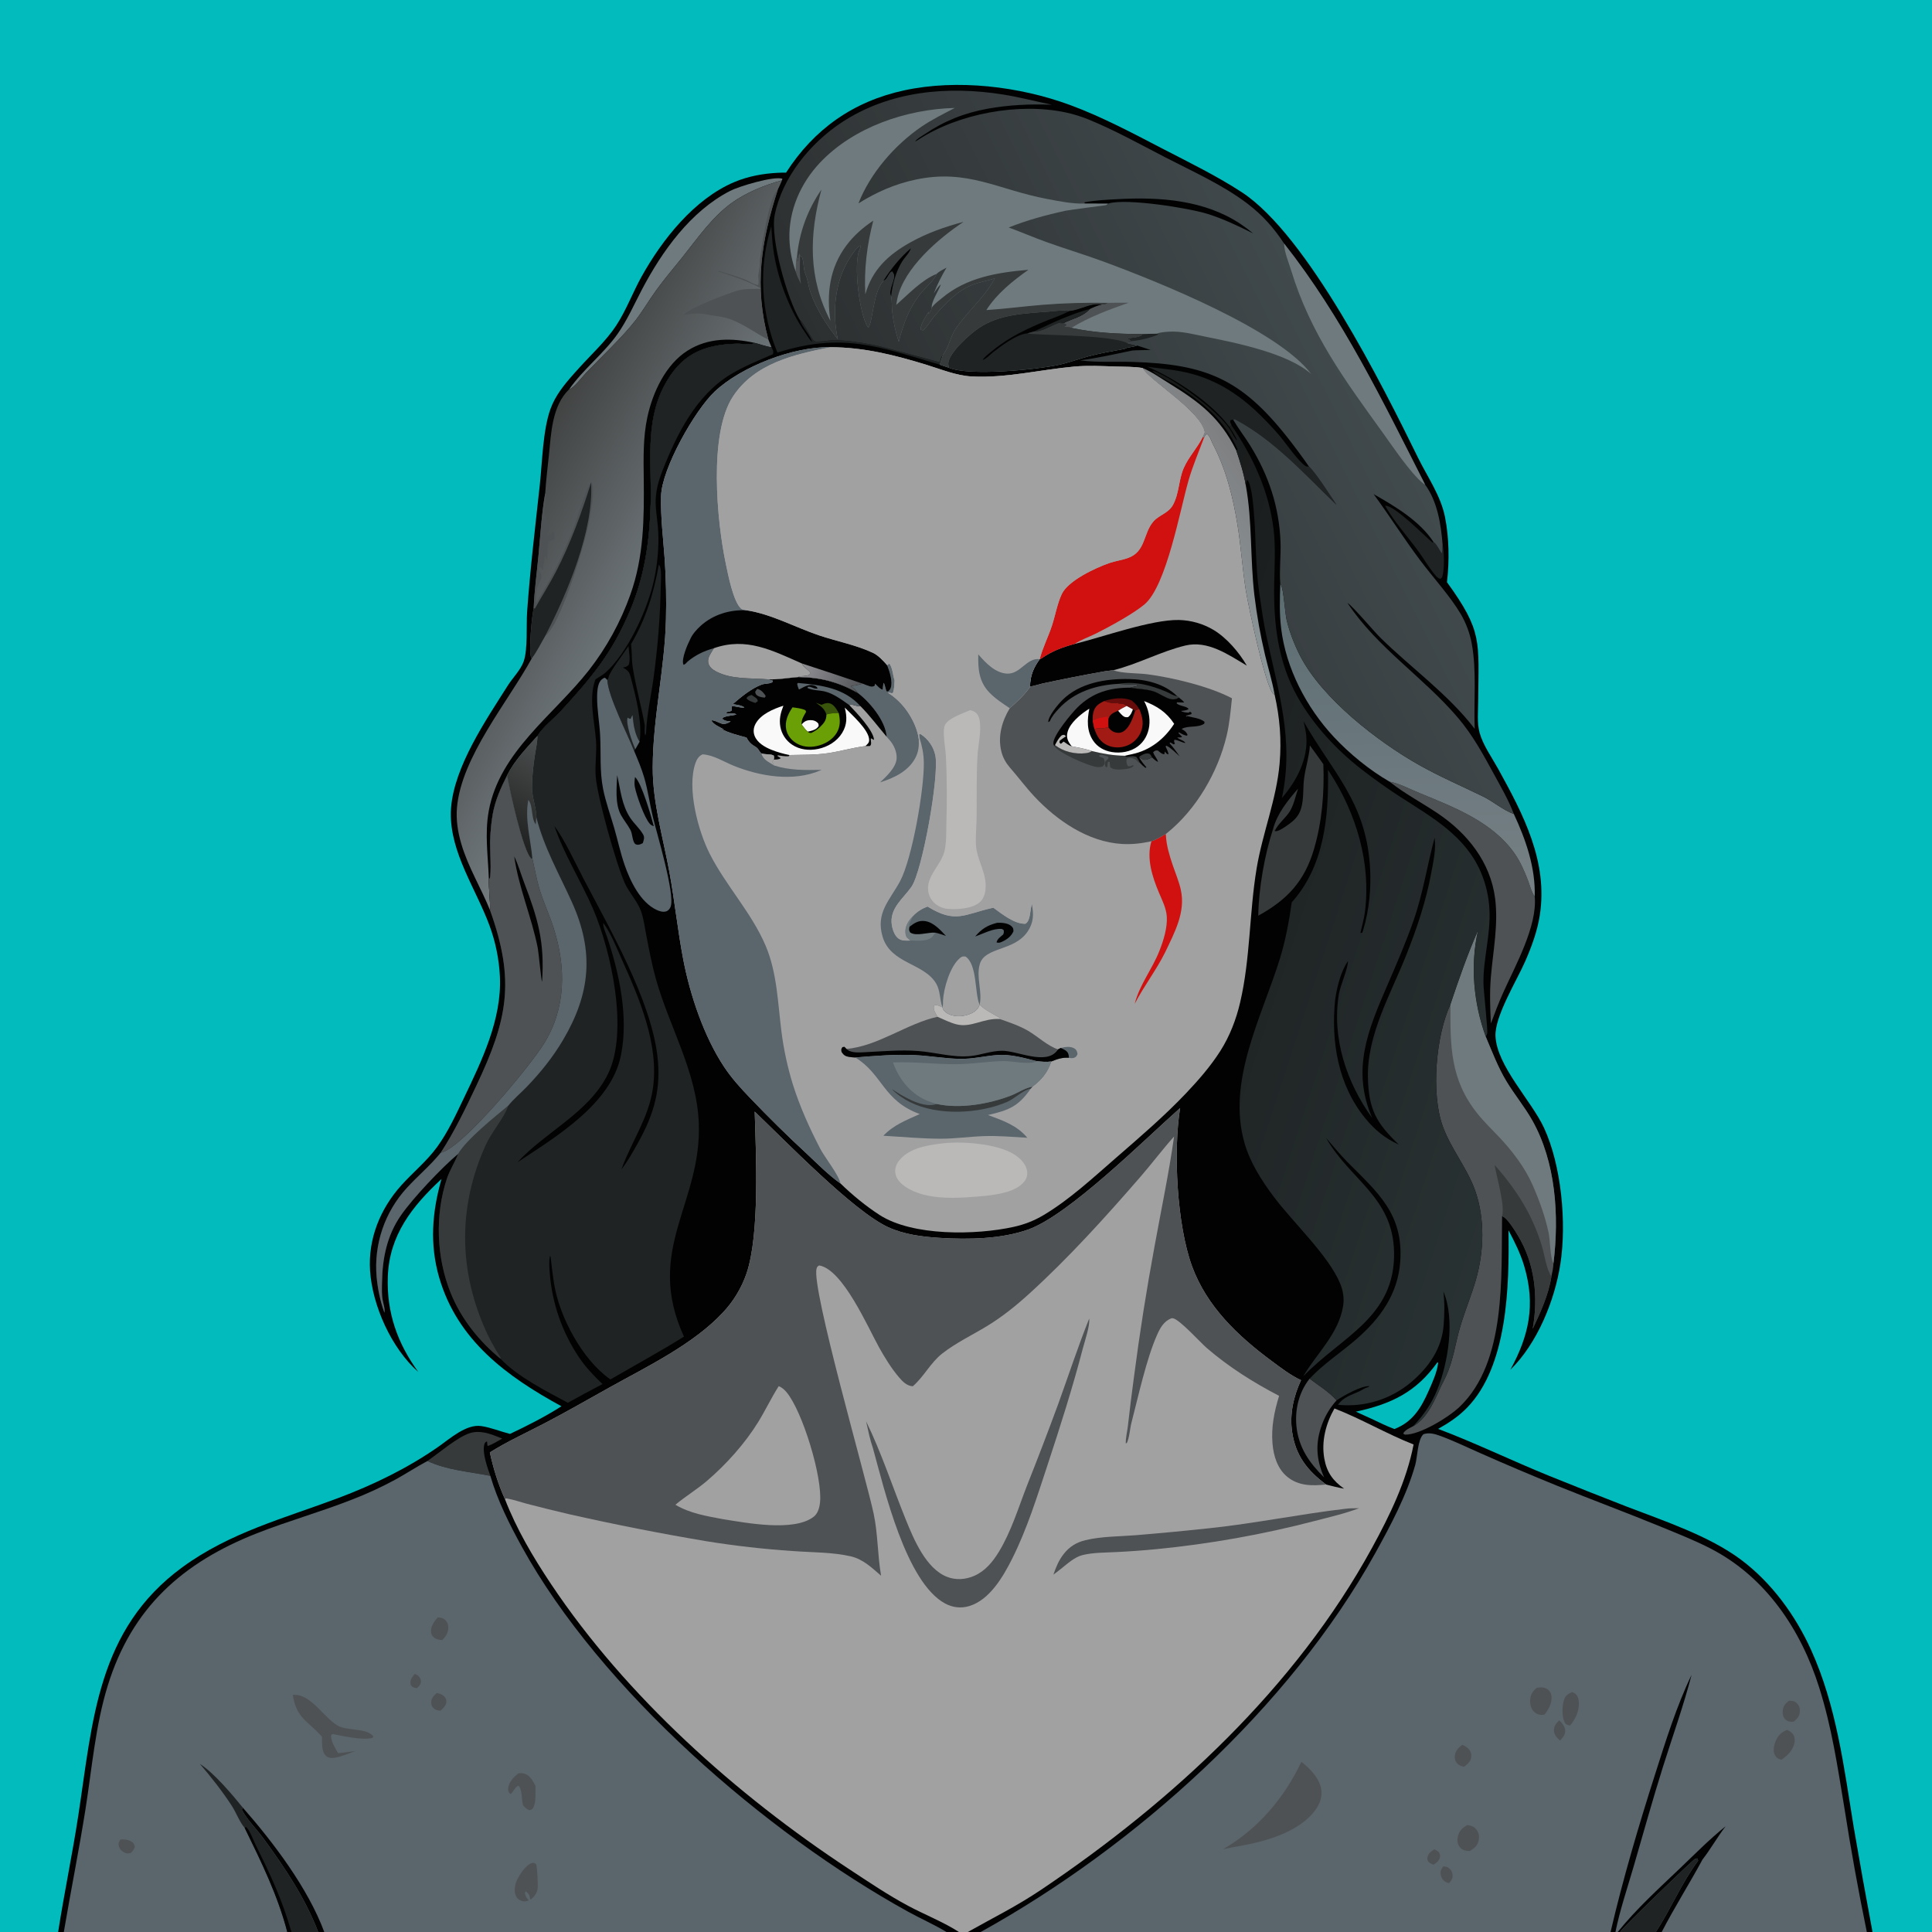 <?xml version="1.0" encoding="utf-8" ?>
<svg xmlns="http://www.w3.org/2000/svg" xmlns:xlink="http://www.w3.org/1999/xlink" width="1024" height="1024">
	<path fill="#020202" d="M0 0L1024 0L1024 1024L992.472 1024L989.452 1024L880.736 1024L877.648 1024L858.761 1024L857.427 1024L856.217 1024L853.634 1024L519.776 1024L512.961 1024L508.246 1024L501.664 1024L171.867 1024L168.65 1024L154.483 1024L152.273 1024L33.823 1024L30.821 1024L0 1024L0 0Z"/>
	<path fill="#363A3A" d="M687.983 418.008C686.685 421.959 685.621 427.214 683.25 430.617C680.9 433.989 677.414 436.69 675.612 440.432L674.782 439.295C677.016 431.068 682.504 424.33 687.983 418.008Z"/>
	<path fill="#1F2323" d="M764.616 288.731C765.463 292.581 765.616 301.214 764.597 305.082C764.306 306.186 764.293 306.208 763.277 306.818C762.008 306.34 761.375 305.621 760.53 304.61C757.253 300.689 754.628 296.057 751.59 291.931C745.841 284.117 738.918 276.482 734.135 268.066C739.048 267.633 755.3 284.319 759.238 287.565L759.776 287.253C759.946 287.396 760.12 287.534 760.287 287.682C761.903 289.112 762.844 291.662 764.24 293.362C764.608 291.857 764.564 290.273 764.616 288.731Z"/>
	<path fill="#01BBBD" d="M761.91 721.973L762.245 722.439C761.65 727.374 759.209 732.669 757.216 737.185C753.188 746.313 748.697 753.702 739.071 757.417C734.947 755.9 730.975 753.881 726.995 752.024L718.636 748.211C737.299 744.189 750.65 737.861 761.91 721.973Z"/>
	<path fill="#1F2323" d="M333.117 342.482C333.346 345.511 334.242 349.489 333.248 352.348C332.247 353.431 331.559 353.516 330.176 353.827C332.955 355.453 333.543 356.012 334.371 359.202C336.953 369.147 340.607 382.968 338.984 393.125L336.755 397.051L336.138 398.092C332.603 389.025 322.296 369.105 321.892 360.405C321.983 360.247 322.079 360.092 322.164 359.93C322.692 358.928 322.339 359.652 322.619 358.646C323.46 355.629 330.911 345.855 333.117 342.482Z"/>
	<path fill="#5A656C" d="M336.755 397.051C336.69 396.928 336.617 396.808 336.56 396.682C335.14 393.563 331.535 383.407 332.645 380.342C333.723 381.015 333.172 380.838 334.26 380.977L335.168 379.037C335.352 379.719 335.302 379.427 335.378 380.146L335.629 382.478C335.966 385.676 336.918 389.46 338.496 392.293C338.653 392.574 338.821 392.848 338.984 393.125L336.755 397.051Z"/>
	<path fill="#363A3A" d="M226.541 774.363C232.602 770.187 242.506 761.611 249.122 759.566C251.616 758.796 254.141 758.812 256.692 759.286C259.901 759.883 263.162 761.274 266.189 762.478C263.694 763.912 261.177 765.455 258.47 766.446C258.241 765.628 258.159 765.045 258.215 764.196L257.707 764.082C256.906 764.741 256.795 765.054 256.579 766.108C255.679 770.505 258.435 778.102 259.903 782.227C248.57 779.963 237.252 779.291 226.541 774.363Z"/>
	<path fill="#4F5254" d="M694.138 730.705C698.718 734.21 704.673 737.852 708.416 742.222Q707.159 743.605 706.041 745.103Q704.923 746.601 703.955 748.2Q702.987 749.799 702.177 751.484Q701.367 753.168 700.723 754.923C697.05 764.726 697.557 773.555 701.814 783.05C694.017 775.397 688.348 767.29 687.166 756.148C686.213 747.157 688.46 737.804 694.138 730.705Z"/>
	<path fill="#1F2323" d="M349.185 299.313C349.258 299.378 349.338 299.435 349.403 299.508C350.875 301.177 350.257 308.548 350.214 310.905C349.911 327.37 348.599 343.07 346.386 359.383C345.151 368.492 342.924 378.168 342.49 387.305C342.437 388.423 342.5 388.831 341.997 389.833C341.44 388.12 341.705 386.14 341.738 384.345C339.862 374.104 336.965 363.959 335.356 353.707C334.758 349.893 334.975 346.192 334.58 342.407L334.467 341.404C342.389 327.996 346.45 314.503 349.185 299.313Z"/>
	<path fill="#1F2323" d="M412.044 186.863C403.386 166.002 401.917 141.628 408.801 119.971C409.063 123.83 409.278 127.721 409.776 131.557C411.73 146.604 418.147 163.963 426.824 176.401C427.881 177.916 429.047 180.099 430.476 181.19C428.988 176.961 425.323 173.655 423.788 169.32C423.983 169.509 424.182 169.695 424.374 169.888C426.3 171.824 430.402 180.169 431.655 180.901C431.833 181.005 433.112 181.072 433.185 181.072C436.213 181.088 439.287 180.313 442.351 180.332C449.033 180.372 456.528 181.611 463.114 182.869C468.716 183.939 497.929 192.057 498.052 192.023C498.331 191.337 498.51 190.754 498.682 190.034C498.892 189.157 499.239 188.726 499.786 188.036L498.077 193.272C465.479 183.628 446.467 176.072 412.044 186.863Z"/>
	<path fill="#6F7A7E" d="M301.698 206.297C309.063 195.725 319.762 187.652 327.218 177.143C332.345 169.918 336.083 161.371 340.204 153.527C350.926 133.117 366.028 111.96 386.991 101.171C391.703 98.746 410.039 93.22 414.676 94.727L414.449 95.608C405.589 97.906 395.199 102.21 387.793 107.584C377.266 115.222 369.605 126.446 361.562 136.512C356.928 142.312 352.065 147.936 347.731 153.971C344.008 159.156 340.758 164.71 336.861 169.764C330.325 178.241 318.42 189.554 310.618 197.639C308.756 199.568 303.976 205.908 301.698 206.297Z"/>
	<path fill="#1F2323" d="M608.106 194.373C613.903 195.234 619.75 195.675 625.516 196.744C642.785 199.946 656.273 208.358 668.567 220.638Q673.583 225.579 678.168 230.923C681.763 235.191 687.703 244.036 691.829 246.928C692.462 247.371 693.041 247.274 693.776 247.257C697.628 250.858 705.066 262.664 708.353 267.554C691.553 251.473 675.333 233.117 654.424 222.158L653.597 222.428L652.203 222.656C651.73 223.971 652.375 224.208 652.729 225.464L651.648 226.325C642.494 213.632 622.595 200.434 608.106 194.373Z"/>
	<defs>
		<linearGradient id="gradient_0" gradientUnits="userSpaceOnUse" x1="670.424" y1="258.819" x2="623.794" y2="292.747">
			<stop offset="0" stop-color="#7E7F81"/>
			<stop offset="1" stop-color="#8C9699"/>
		</linearGradient>
	</defs>
	<path fill="url(#gradient_0)" d="M605.618 195.06C610.492 197.078 615.147 200.412 619.638 203.175C635.844 213.147 646.663 221.367 655.289 238.823C657.369 245 659.293 251.076 660.353 257.529C663.782 276.529 662.581 296.271 664.845 315.454Q666.794 331.526 670.53 347.278C672.177 354.202 674.344 361.172 675.575 368.169C675.405 368.065 675.228 367.972 675.065 367.858C670.837 364.882 661.503 320.366 660.328 312.979C658.486 301.396 657.769 289.656 655.882 278.069C653.456 263.17 649.801 248.628 642.765 235.204C641.856 233.47 641.371 231.192 639.744 230.021C638.577 230.599 638.632 231.073 638.084 232.21L637.564 231.436L638.525 229.084C636.709 217.959 608.467 201.165 605.618 195.06Z"/>
	<path fill="#363A3A" d="M694.277 395.113Q697.891 400.038 701.404 405.035C701.963 420.19 700.741 435.366 696.464 449.977C691.485 466.986 682.295 476.897 666.913 485.327C667.096 470.958 670.297 452.922 674.782 439.295L675.612 440.432C675.829 440.47 676.044 440.534 676.265 440.545C678.213 440.647 683.835 436.431 685.234 435.195C687.281 433.385 688.754 431.271 689.564 428.652C691.193 423.386 690.469 417.496 691.265 412.056C692.106 406.307 693.893 400.97 694.277 395.113Z"/>
	<path fill="#4F5254" d="M736.496 414.299C741.675 415.243 747.359 418.282 752.266 420.297C770.55 427.806 791.095 435.59 802.839 452.49C805.857 456.833 807.924 461.635 809.824 466.545C810.888 469.293 811.675 472.803 813.439 475.168C814.883 490.945 803.07 511.938 796.637 526.305C794.267 531.599 792.217 536.998 790.209 542.438C789.803 534.299 789.506 526.279 790.171 518.136C791.307 504.225 794.245 490.162 792.449 476.188C789.964 456.86 777.697 441.59 761.884 430.993C753.65 425.475 744.774 420.819 736.97 414.678L736.496 414.299Z"/>
	<path fill="#5A656C" d="M336.138 398.092C338.085 402.668 340.012 407.282 341.424 412.056C343.444 418.883 344.358 426.048 346.02 432.973C348.112 441.693 357.896 473.89 355.461 480.543C355.05 481.668 354.224 482.682 353.051 483.058C351.416 483.58 349.475 482.955 347.994 482.258C339.405 478.218 334.056 467.038 331.089 458.531C328.844 452.093 327.43 445.395 325.541 438.846C323.565 431.993 321.036 425.138 319.65 418.14C317.741 408.491 318.613 399.153 318.071 389.449C317.695 382.719 316.393 375.846 316.478 369.122C316.507 366.828 316.685 363.554 317.834 361.512C318.47 360.383 319.401 359.484 320.646 359.212L321.892 360.405C322.296 369.105 332.603 389.025 336.138 398.092Z"/>
	<path fill="#020202" d="M336.567 411.851C340.069 414.909 345.148 432.62 346.515 437.895C345.619 437.594 345.098 437.366 344.442 436.65C341.476 433.409 337.35 421.504 336.475 417.076C336.133 415.34 336.348 413.588 336.567 411.851Z"/>
	<path fill="#020202" d="M327.112 410.851C328.893 418.677 329.521 426.739 334.112 433.596C336.138 436.623 338.979 439.021 340.814 442.19C341.814 443.916 341.225 445.057 340.711 446.869C339.991 447.272 339.094 447.683 338.255 447.732C337.607 447.769 336.798 447.588 336.404 447.043C335.054 445.177 335.269 441.946 334.088 439.772C332.625 437.08 330.627 434.693 329.143 432.004C325.856 426.045 326.868 417.392 327.112 410.851Z"/>
	<defs>
		<linearGradient id="gradient_1" gradientUnits="userSpaceOnUse" x1="743.186" y1="315.651" x2="747.699" y2="472.352">
			<stop offset="0" stop-color="#5D6E73"/>
			<stop offset="1" stop-color="#768085"/>
		</linearGradient>
	</defs>
	<path fill="url(#gradient_1)" d="M678.589 309.518C678.708 309.697 678.832 309.872 678.945 310.055C680.367 312.367 681.051 324.806 681.974 328.699C683.497 335.131 686.135 341.848 689.162 347.72C700.804 370.308 730.216 393.105 752.26 405.509C763.214 411.672 774.756 416.62 786.031 422.137C791.585 424.854 796.602 429.34 802.366 431.432C808.738 445.061 813.889 459.925 813.439 475.168C811.675 472.803 810.888 469.293 809.824 466.545C807.924 461.635 805.857 456.833 802.839 452.49C791.095 435.59 770.55 427.806 752.266 420.297C747.359 418.282 741.675 415.243 736.496 414.299C725.899 408.206 715.187 399.436 706.927 390.563C692.419 374.979 681.563 354.214 679.016 332.934C678.083 325.134 678.304 317.344 678.589 309.518Z"/>
	<path fill="#4F5254" d="M783.374 493.167C779.164 511.539 781.006 531.843 787.497 549.508C790.896 557.537 793.948 565.672 798.479 573.166C802.71 580.164 807.984 586.535 812.023 593.643C824.683 615.924 826.442 644.524 823.366 669.59C823.289 671.989 822.773 674.237 822.277 676.574C820.825 686.132 816.462 695.643 812.357 704.333C815.415 687.388 813.54 669.672 804.469 654.765C803.05 652.434 798.777 645.274 796.126 644.625C795.587 676.312 798.552 721.715 773.72 745.555C767.881 751.16 752.512 760.567 744.667 760.391L743.721 759.853C744.421 758.056 747.288 756.825 748.997 755.93C757.016 751.357 760.809 741.106 764.503 733.122L764.424 733.48Q765.432 731.504 766.362 729.489C770.468 720.494 771.274 712.098 774.008 702.945C776.473 694.692 779.817 686.702 782.218 678.424C786.597 663.331 787.145 645.803 781.79 630.873C777.511 618.94 769.071 608.994 764.722 597.046C758.405 579.692 760.985 549.02 768.773 532.306C773.172 519.188 777.804 505.835 783.374 493.167Z"/>
	<path fill="#363A3A" d="M792.166 617.382C803.765 630.695 812.02 643.338 817.193 660.308C818.66 665.12 819.528 672.468 822.277 676.574C820.825 686.132 816.462 695.643 812.357 704.333C815.415 687.388 813.54 669.672 804.469 654.765C803.05 652.434 798.777 645.274 796.126 644.625C797.788 638.897 793.253 624.059 792.166 617.382Z"/>
	<path fill="#6F7A7E" d="M783.374 493.167C779.164 511.539 781.006 531.843 787.497 549.508C790.896 557.537 793.948 565.672 798.479 573.166C802.71 580.164 807.984 586.535 812.023 593.643C824.683 615.924 826.442 644.524 823.366 669.59C821.588 666.864 821.638 657.208 820.813 653.403C818.894 644.565 815.854 636.139 812.214 627.882C808.209 618.794 801.486 609.971 794.68 602.782C790.754 598.635 786.564 594.596 782.995 590.133C768.573 572.099 768.638 554.24 768.773 532.306C773.172 519.188 777.804 505.835 783.374 493.167Z"/>
	<defs>
		<linearGradient id="gradient_2" gradientUnits="userSpaceOnUse" x1="274.813" y1="253.702" x2="357.542" y2="299.815">
			<stop offset="0" stop-color="#424444"/>
			<stop offset="1" stop-color="#71797D"/>
		</linearGradient>
	</defs>
	<path fill="url(#gradient_2)" d="M301.698 206.297C303.976 205.908 308.756 199.568 310.618 197.639C318.42 189.554 330.325 178.241 336.861 169.764C340.758 164.71 344.008 159.156 347.731 153.971C352.065 147.936 356.928 142.312 361.562 136.512C369.605 126.446 377.266 115.222 387.793 107.584C395.199 102.21 405.589 97.906 414.449 95.608C413.748 97.164 413.122 98.857 412.303 100.347C403.435 127.635 399.566 151.78 407.257 180.026L408.893 184.015C406.069 183.778 402.838 182.399 400.01 181.739C399.826 181.846 399.655 181.979 399.458 182.061C397.249 182.977 393.064 182.096 390.585 182.163C372.234 182.658 360.623 188.068 351.924 204.707C341.718 224.228 345.488 246.12 344.867 267.184C344.287 286.833 341.695 305.311 333.986 323.542C324.38 346.257 313.881 358.728 297.476 376.659C293.642 380.85 287.717 385.302 284.851 390.087C279.034 396.569 272.747 403.067 268.815 410.93C265.423 417.624 262.493 424.125 261.165 431.564C260.341 436.175 259.973 440.873 259.776 445.549C259.623 449.196 260.658 463.41 259.503 465.782L259.098 465.834C259.001 471.418 259.835 476.983 259.783 482.567C254.99 470.662 248.228 459.824 244.542 447.398C242.676 441.108 241.643 434.593 242.209 428.028C244.523 401.202 269.179 372.092 281.821 349.007C281.738 348.878 281.64 348.758 281.573 348.621C280.046 345.511 281.926 326.164 282.867 322.438C283.209 313.193 284.522 303.79 285.392 294.571C286.43 283.56 287.046 272.269 288.982 261.382C289.379 254.804 290.201 248.225 290.886 241.671C292.12 229.868 292.471 215.121 301.698 206.297Z"/>
	<path fill="#4F5254" d="M284.252 319.406C288.607 312.164 292.843 304.873 296.491 297.243C298.695 292.635 300.505 287.851 302.698 283.243C304.855 278.712 310.913 256.83 313.501 255.416C315.902 259.046 312.708 274.028 311.771 278.654C309.553 289.607 297.131 331.157 288.95 337.119C300.606 314.664 314.782 281.304 313.294 255.746C308.25 271.893 302.365 288.076 294.588 303.125C291.171 309.74 287.161 316 283.513 322.483L282.867 322.438C283.209 313.193 284.522 303.79 285.392 294.571C286.43 283.56 287.046 272.269 288.982 261.382C289.989 264.732 288.531 267.778 288.533 271.11C288.537 275.905 292.8 277.925 290.118 283.033C290.002 283.255 289.878 283.473 289.758 283.693L290.221 283.511L290.307 283.583L292.327 283.06L292.869 281.746L293.444 281.861C293.724 283.279 294.173 284.627 293.629 286.026C292.589 286.47 291.737 286.625 290.614 286.746C289.764 290.007 290.697 293.42 289.827 296.668L288.979 294.887L288.583 295.133C288.589 295.446 288.601 295.758 288.602 296.071C288.608 298.186 287.777 300.142 287.612 302.238L286.409 300.418L285.793 300.622C285.637 301.525 285.445 301.702 285.863 302.548C286.545 303.926 287.309 305.09 286.816 306.657C286.379 308.046 285.669 309.411 285.071 310.739C283.909 313.317 284.006 316.637 284.252 319.406Z"/>
	<path fill="#4F5254" d="M403.661 153.061C396.671 148.974 388.047 146.401 380.39 143.781L380.998 144.316L381.037 143.348L381.199 143.662C385.643 144.958 390.189 146.31 394.51 147.976C397.103 148.976 399.092 150.672 401.885 151.105L402.059 150.113L401.787 151.018C402.387 149.863 401.806 147.367 401.91 145.963C402.06 143.932 402.752 142.04 402.697 139.966C402.643 137.903 402.939 135.974 403.248 133.939C404.245 127.377 408.01 103.498 412.303 100.347C403.435 127.635 399.566 151.78 407.257 180.026C399.82 176.364 393.379 170.987 385.215 168.611C381.548 167.544 377.488 167.356 373.724 166.545C369.984 165.739 366.034 166.287 362.308 166.978C365.3 163.063 385.503 155.705 390.488 154.131C394.569 152.843 399.39 153.17 403.661 153.061Z"/>
	<path fill="#1F2323" d="M313.294 255.746C314.782 281.304 300.606 314.664 288.95 337.119C286.672 341.01 284.543 345.434 281.821 349.007C281.738 348.878 281.64 348.758 281.573 348.621C280.046 345.511 281.926 326.164 282.867 322.438L283.513 322.483C287.161 316 291.171 309.74 294.588 303.125C302.365 288.076 308.25 271.893 313.294 255.746Z"/>
	<path fill="#020202" d="M259.098 465.834C258.673 453.696 256.837 441.918 259.051 429.783C264.771 398.432 293.447 378.996 312.081 355.301Q315.61 350.777 318.765 345.984Q321.92 341.192 324.681 336.162Q327.443 331.133 329.792 325.898Q332.141 320.663 334.064 315.257C341.265 295.223 341.433 274.729 341.193 253.713C341.068 242.757 340.796 231.776 343.137 220.998C345.979 207.907 352.812 193.121 364.539 185.762C375.43 178.928 387.853 179.052 400.01 181.739C399.826 181.846 399.655 181.979 399.458 182.061C397.249 182.977 393.064 182.096 390.585 182.163C372.234 182.658 360.623 188.068 351.924 204.707C341.718 224.228 345.488 246.12 344.867 267.184C344.287 286.833 341.695 305.311 333.986 323.542C324.38 346.257 313.881 358.728 297.476 376.659C293.642 380.85 287.717 385.302 284.851 390.087C279.034 396.569 272.747 403.067 268.815 410.93C265.423 417.624 262.493 424.125 261.165 431.564C260.341 436.175 259.973 440.873 259.776 445.549C259.623 449.196 260.658 463.41 259.503 465.782L259.098 465.834Z"/>
	<defs>
		<linearGradient id="gradient_3" gradientUnits="userSpaceOnUse" x1="535.013" y1="429.017" x2="832.004" y2="525.436">
			<stop offset="0" stop-color="#171818"/>
			<stop offset="1" stop-color="#293233"/>
		</linearGradient>
	</defs>
	<path fill="url(#gradient_3)" d="M655.289 238.823L655.94 238.224C649.138 222.53 636.575 212.264 622.193 203.668C618.593 201.517 613.701 199.549 610.74 196.626C611.895 196.347 613.577 197.542 614.691 198.064C625.09 202.938 647.809 219.429 652.825 229.202C653.573 230.66 654.357 231.939 655.324 233.26L655.536 233.054C654.456 230.644 653.089 228.524 651.648 226.325L652.729 225.464C664.112 242.179 672.555 260.22 675.006 280.501C676.152 289.977 675.551 299.588 675.343 309.102C674.885 330.062 677.326 351.02 687.809 369.533C696.201 384.355 708.379 397.471 721.771 407.876Q731.508 415.398 741.807 422.129C758.777 433.061 776.844 443.044 785.035 462.658Q786 464.964 786.763 467.345Q787.525 469.725 788.078 472.163Q788.632 474.601 788.972 477.078Q789.312 479.554 789.437 482.051C790.169 495.212 786.102 508.001 786.257 521.033C786.306 525.118 788.669 545.968 788.25 547.711C788.094 548.359 787.797 548.919 787.497 549.508C781.006 531.843 779.164 511.539 783.374 493.167C777.804 505.835 773.172 519.188 768.773 532.306C760.985 549.02 758.405 579.692 764.722 597.046C769.071 608.994 777.511 618.94 781.79 630.873C787.145 645.803 786.597 663.331 782.218 678.424C779.817 686.702 776.473 694.692 774.008 702.945C771.274 712.098 770.468 720.494 766.362 729.489Q765.432 731.504 764.424 733.48L764.503 733.122C760.809 741.106 757.016 751.357 748.997 755.93C754.641 749.959 758.77 744.026 761.868 736.367C767.619 722.148 771.284 699.072 765.021 684.499C765.723 690.243 765.61 696.522 765.162 702.288C764.188 714.83 757.276 724.694 747.832 732.647Q746.838 733.483 745.803 734.268Q744.768 735.053 743.695 735.786Q742.622 736.518 741.514 737.197Q740.406 737.875 739.265 738.496Q738.124 739.118 736.954 739.682Q735.784 740.246 734.587 740.751Q733.39 741.256 732.169 741.7Q730.948 742.144 729.707 742.527Q728.465 742.91 727.206 743.23Q725.947 743.55 724.674 743.807Q723.401 744.064 722.116 744.257Q720.831 744.45 719.538 744.579Q718.246 744.707 716.948 744.771Q715.651 744.835 714.351 744.833Q713.052 744.832 711.755 744.766Q710.458 744.7 709.165 744.569C712.017 740.439 716.282 739.407 720.565 737.395C721.939 736.749 723.134 735.811 724.599 735.379C725.539 735.102 724.97 735.419 725.854 734.691C721.644 734.33 711.944 739.81 708.416 742.222C704.673 737.852 698.718 734.21 694.138 730.705C701.335 723.003 710.601 716.961 718.594 710.074C731.423 699.021 740.962 685.951 742.16 668.608C743.901 643.407 730.235 632.063 714.238 615.974C710.176 611.889 706.628 607.433 702.836 603.113C715.483 625.351 738.239 634.4 738.884 663.488C739.652 698.145 711.069 708.346 690.76 729.461C697.956 717.164 709.424 707.106 711.871 692.27C712.535 688.242 711.882 684.126 710.341 680.373C704.235 665.497 685.229 647.837 675.102 634.278C668.618 625.598 662.607 616.263 659.595 605.758C650.18 572.911 668.799 538.919 678.313 508.287C681.361 498.472 683.193 488.426 684.654 478.269C701.875 459.008 704.345 432.927 703.845 408.049Q704.416 408.879 704.961 409.727C718.924 431.416 726.732 457.452 723.435 483.364C722.943 487.239 721.777 491.005 720.964 494.824L721.302 495.394C720.615 495.015 720.875 495.29 720.538 494.557L722.024 494.387C722.178 493.99 722.324 493.589 722.448 493.182C725.791 482.225 726.917 469.995 726.087 458.597C723.622 424.763 706.497 409.603 690.887 382.277C691.43 384.799 692.122 387.424 692.345 389.994C693.423 402.378 687.203 413.873 679.445 422.943C686.043 392.036 677.424 366.155 671.105 336.52C669.557 329.263 668.551 321.81 667.471 314.469C665.276 299.557 665.822 284.385 664.394 269.411C664.097 266.29 663.209 256.109 661.001 254.295C660.406 255.456 660.401 256.256 660.353 257.529C659.293 251.076 657.369 245 655.289 238.823Z"/>
	<path fill="#020202" d="M760.364 444.003C761.211 449.972 759.714 456.606 758.627 462.484C755.796 477.798 751.008 492.016 745.25 506.452C737.094 526.898 724.475 548.561 725.026 571.169C725.441 588.163 729.502 595.245 741.428 606.681C734.136 603.351 728.792 599.033 723.692 592.813C709.203 575.142 705.366 552.061 707.645 529.881C707.669 529.713 707.691 529.544 707.718 529.375L707.855 528.535C708.822 522.256 710.852 514.634 714.434 509.362C714.686 512.737 710.396 522.458 709.683 526.656C705.722 550.005 713.706 573.766 727.295 592.567C716.208 567.005 724.987 546.031 735.393 522.033C740.28 510.763 745.185 499.441 749.231 487.839C754.24 473.472 756.436 458.617 760.364 444.003Z"/>
	<path fill="#1F2323" d="M400.01 181.739C402.838 182.399 406.069 183.778 408.893 184.015C409.578 185.545 410.157 186.082 409.67 187.727C402.036 191.06 394.048 194.228 386.934 198.607C368.838 209.747 358.724 230.119 351.181 249.291C344.226 266.968 349.393 271.392 348.96 287.884C348.761 295.441 347.791 303.201 345.891 310.525C342.091 325.173 332.397 346.027 321.119 356.329C319.444 357.86 317.459 358.811 315.605 360.079C311.865 370.018 315.009 381.783 315.867 392.05C316.416 398.623 315.204 405.274 315.767 411.882C316.688 422.703 326.603 457.925 331.132 468.034C333.434 473.172 337.851 477.663 339.72 482.876C341.197 486.997 341.775 491.707 342.602 495.997C344.083 503.685 345.536 511.362 347.654 518.908C354.805 544.392 369.198 567.935 370.355 594.922C372.196 637.871 341.401 662.258 362.51 708.44C349.76 716.39 336.541 723.576 323.555 731.133C323.405 731.029 323.253 730.928 323.105 730.822C308.589 720.49 296.543 698.01 293.71 680.591C292.919 675.73 292.393 670.805 291.792 665.918L291.475 665.756C290.872 668.705 291.189 672.13 291.404 675.118Q291.641 678.057 292.065 680.975Q292.488 683.893 293.096 686.779Q293.703 689.664 294.493 692.505Q295.283 695.346 296.251 698.131Q297.22 700.916 298.363 703.634Q299.506 706.352 300.82 708.992Q302.133 711.632 303.612 714.184Q305.091 716.735 306.728 719.187C310.304 724.589 314.681 729.116 319.329 733.591Q310.086 738.426 300.969 743.493C289.502 737.32 274.252 729.648 265.354 720.23C254.023 710.981 244.495 699.104 238.963 685.499C231.291 666.629 230.429 644.033 236.894 624.644C238.316 620.378 240.78 616.575 242.484 612.436L242.843 611.552C234.244 618.687 218.789 635.05 212.5 644.143C205.071 654.885 202.669 666.882 202.474 679.766C202.427 682.87 202.247 686.152 202.843 689.207C203.209 691.081 204.166 693.95 203.748 695.772C203.69 695.594 203.638 695.414 203.574 695.237C201.486 689.479 200.165 682.846 199.611 676.745Q199.471 675.15 199.415 673.55Q199.358 671.951 199.385 670.35Q199.411 668.749 199.52 667.152Q199.63 665.555 199.822 663.966Q200.014 662.377 200.288 660.8Q200.562 659.222 200.917 657.661Q201.273 656.101 201.709 654.56Q202.145 653.02 202.66 651.504Q203.176 649.989 203.769 648.502Q204.362 647.015 205.032 645.561Q205.701 644.107 206.445 642.689Q207.189 641.272 208.006 639.895Q208.822 638.518 209.709 637.185Q210.596 635.853 211.551 634.568Q212.505 633.283 213.525 632.049Q214.545 630.815 215.628 629.636C221.259 623.462 227.748 618.044 233.07 611.596L233.613 610.931C240.924 599.675 246.731 587.572 252.468 575.46C269.055 540.442 273.166 519.955 259.783 482.567C259.835 476.983 259.001 471.418 259.098 465.834L259.503 465.782C260.658 463.41 259.623 449.196 259.776 445.549C259.973 440.873 260.341 436.175 261.165 431.564C262.493 424.125 265.423 417.624 268.815 410.93C272.747 403.067 279.034 396.569 284.851 390.087C287.717 385.302 293.642 380.85 297.476 376.659C313.881 358.728 324.38 346.257 333.986 323.542C341.695 305.311 344.287 286.833 344.867 267.184C345.488 246.12 341.718 224.228 351.924 204.707C360.623 188.068 372.234 182.658 390.585 182.163C393.064 182.096 397.249 182.977 399.458 182.061C399.655 181.979 399.826 181.846 400.01 181.739Z"/>
	<path fill="#020202" d="M293.864 437.877C298.975 444.466 305.186 457.926 309.28 465.746C323.199 492.327 344.635 529.361 348.384 559.211C350.604 576.885 346.757 590.253 338.205 605.637C335.529 610.452 332.74 615.4 329.38 619.769C334.591 605.209 343.801 592.567 346.051 576.906C349.41 553.536 338.767 528.951 329.381 508.084C326.627 501.961 323.736 494.538 319.741 489.181C319.547 491.378 321.068 494.522 321.765 496.641C328.295 515.923 333.234 539.115 329.091 559.454C323.87 585.084 294.69 602.526 274.245 616.042C289.175 599.766 312.147 589.787 322.266 569.164C333.296 546.686 323.944 503.987 314.304 481.677C307.884 466.821 299.129 453.299 293.864 437.877Z"/>
	<path fill="#363A3A" d="M242.843 611.552C247.468 603.787 262.208 592.016 269.386 586.041C269.276 586.351 269.172 586.663 269.058 586.972C266.929 592.707 260.483 600.207 257.519 606.725C243.13 638.361 242.932 671.364 256.536 703.115Q260.044 711.319 264.891 718.81C265.398 719.607 265.25 719.266 265.354 720.23C254.023 710.981 244.495 699.104 238.963 685.499C231.291 666.629 230.429 644.033 236.894 624.644C238.316 620.378 240.78 616.575 242.484 612.436L242.843 611.552Z"/>
	<path fill="#5A656C" d="M284.851 390.087C284.82 393.623 283.939 397.161 283.429 400.655C282.628 406.138 281.959 411.977 281.954 417.531C281.949 422.434 284.42 429.041 284.199 432.909C288.413 449.457 296.277 462.947 303.2 478.315C315.01 504.529 312.96 526.614 298.431 551.21C293.033 560.349 286.486 568.498 279.128 576.115C275.994 579.36 272.183 582.549 269.386 586.041C262.208 592.016 247.468 603.787 242.843 611.552C234.244 618.687 218.789 635.05 212.5 644.143C205.071 654.885 202.669 666.882 202.474 679.766C202.427 682.87 202.247 686.152 202.843 689.207C203.209 691.081 204.166 693.95 203.748 695.772C203.69 695.594 203.638 695.414 203.574 695.237C201.486 689.479 200.165 682.846 199.611 676.745Q199.471 675.15 199.415 673.55Q199.358 671.951 199.385 670.35Q199.411 668.749 199.52 667.152Q199.63 665.555 199.822 663.966Q200.014 662.377 200.288 660.8Q200.562 659.222 200.917 657.661Q201.273 656.101 201.709 654.56Q202.145 653.02 202.66 651.504Q203.176 649.989 203.769 648.502Q204.362 647.015 205.032 645.561Q205.701 644.107 206.445 642.689Q207.189 641.272 208.006 639.895Q208.822 638.518 209.709 637.185Q210.596 635.853 211.551 634.568Q212.505 633.283 213.525 632.049Q214.545 630.815 215.628 629.636C221.259 623.462 227.748 618.044 233.07 611.596L233.613 610.931C233.811 610.891 234.014 610.867 234.208 610.81C245.933 607.35 280.749 565.27 288.292 553.157C300.033 534.301 300.05 512.887 293.533 492.172C291.383 485.34 288.312 478.83 286.171 472.01C284.406 466.389 283.442 460.673 282.144 454.953L281.694 455.168C277.27 451.653 269.959 418.191 268.815 410.93C272.747 403.067 279.034 396.569 284.851 390.087Z"/>
	<defs>
		<linearGradient id="gradient_4" gradientUnits="userSpaceOnUse" x1="267.336" y1="445.058" x2="293.766" y2="398.303">
			<stop offset="0" stop-color="#1F2120"/>
			<stop offset="1" stop-color="#4A4D4D"/>
		</linearGradient>
	</defs>
	<path fill="url(#gradient_4)" d="M284.851 390.087C284.82 393.623 283.939 397.161 283.429 400.655C282.628 406.138 281.959 411.977 281.954 417.531C281.949 422.434 284.42 429.041 284.199 432.909C284.156 434.26 284.084 435.584 283.956 436.929C281.388 433.615 282.646 427.165 280.037 423.93C278.002 434.101 281.286 444.832 282.144 454.953L281.694 455.168C277.27 451.653 269.959 418.191 268.815 410.93C272.747 403.067 279.034 396.569 284.851 390.087Z"/>
	<path fill="#4F5254" d="M268.815 410.93C269.959 418.191 277.27 451.653 281.694 455.168L282.144 454.953C283.442 460.673 284.406 466.389 286.171 472.01C288.312 478.83 291.383 485.34 293.533 492.172C300.05 512.887 300.033 534.301 288.292 553.157C280.749 565.27 245.933 607.35 234.208 610.81C234.014 610.867 233.811 610.891 233.613 610.931C240.924 599.675 246.731 587.572 252.468 575.46C269.055 540.442 273.166 519.955 259.783 482.567C259.835 476.983 259.001 471.418 259.098 465.834L259.503 465.782C260.658 463.41 259.623 449.196 259.776 445.549C259.973 440.873 260.341 436.175 261.165 431.564C262.493 424.125 265.423 417.624 268.815 410.93Z"/>
	<path fill="#020202" d="M272.542 453.888C274.634 458.13 276.046 463.176 277.746 467.627C285.143 487.003 288.772 499.316 287.304 520.409C286.818 519.652 285.494 504.829 285.023 502.442C281.783 486.045 274.874 470.413 272.542 453.888Z"/>
	<defs>
		<linearGradient id="gradient_5" gradientUnits="userSpaceOnUse" x1="495.129" y1="311.136" x2="724.668" y2="196.662">
			<stop offset="0" stop-color="#2D3031"/>
			<stop offset="1" stop-color="#414A4D"/>
		</linearGradient>
	</defs>
	<path fill="url(#gradient_5)" d="M423.788 169.32C417.357 158.507 408.09 126.563 410.637 113.838C414.6 94.041 429.459 75.864 446.027 64.944C471.512 48.146 502.238 45.414 531.762 50.114C540.432 51.494 548.906 53.744 557.5 55.506C546.063 55.085 534.797 55.571 523.508 57.609C511.083 59.853 500.32 64.153 489.892 71.253C488.394 72.272 486.016 73.504 485.004 74.97C485.852 74.596 485.673 74.72 486.287 74.329C486.45 74.226 486.609 74.116 486.77 74.011C508.089 60.17 539.988 54.288 564.856 59.603Q571.083 60.935 576.978 63.342C590.914 69.037 604.357 76.542 617.735 83.448C632.386 91.011 648.125 97.999 661.268 108.012C669.103 113.981 675.21 120.837 680.593 129.068C711.479 168.264 732.872 212.585 755.317 256.819C761.877 265.809 763.768 277.886 764.616 288.731C764.564 290.273 764.608 291.857 764.24 293.362C762.844 291.662 761.903 289.112 760.287 287.682C760.12 287.534 759.946 287.396 759.776 287.253C752.536 276.146 739.384 268.341 728.067 261.903C736.407 273.339 743.988 285.276 752.46 296.627C759.324 305.823 768.635 315.978 774.261 325.488Q775.306 327.29 776.195 329.175Q777.084 331.059 777.81 333.012Q778.536 334.965 779.093 336.973Q779.651 338.98 780.036 341.028C782.752 355.636 781.052 371.447 781.617 386.293C767.474 367.839 748.146 354.209 731.653 338.017C728.049 334.479 716.966 321.212 714.165 319.539C729.879 343.308 754.672 359.114 772.859 380.566C780.462 389.534 785.952 399.524 791.531 409.793C795.349 416.821 799.548 423.92 802.366 431.432C796.602 429.34 791.585 424.854 786.031 422.137C774.756 416.62 763.214 411.672 752.26 405.509C730.216 393.105 700.804 370.308 689.162 347.72C686.135 341.848 683.497 335.131 681.974 328.699C681.051 324.806 680.367 312.367 678.945 310.055C678.832 309.872 678.708 309.697 678.589 309.518C677.985 302.171 679.009 294.362 678.693 286.901C677.914 268.5 672.468 252.13 662.835 236.456C659.986 231.822 656.612 227.51 653.844 222.851L653.597 222.428L654.424 222.158C675.333 233.117 691.553 251.473 708.353 267.554C705.066 262.664 697.628 250.858 693.776 247.257Q688.285 239.343 682.317 231.781C657.833 200.795 639.027 192.997 600.442 191.828C591.459 191.556 581.94 192.175 573.058 191.076C572.873 191.053 572.688 191.026 572.503 191.001C581.915 189.78 590.976 187.679 600.253 185.77C603.445 185.559 606.677 185.575 609.876 185.498C607.485 184.624 605.001 183.904 602.577 183.119C600.4 184.131 598.071 183.749 595.959 184.921C589.639 186.068 583.253 187.149 577.045 188.813C571.499 190.299 566.088 192.36 560.458 193.515C548.392 195.988 513.625 199.376 502.923 194.891L498.077 193.272L499.786 188.036C499.239 188.726 498.892 189.157 498.682 190.034C498.51 190.754 498.331 191.337 498.052 192.023C497.929 192.057 468.716 183.939 463.114 182.869C456.528 181.611 449.033 180.372 442.351 180.332C439.287 180.313 436.213 181.088 433.185 181.072C433.112 181.072 431.833 181.005 431.655 180.901C430.402 180.169 426.3 171.824 424.374 169.888C424.182 169.695 423.983 169.509 423.788 169.32Z"/>
	<path fill="#4F5254" d="M422.399 136.107L422.885 136.954L422.616 138.442L423.11 138.283L423.545 134.661L423.819 134.611L424.06 135.542C423.95 140.572 423.672 145.546 424.542 150.529C423.573 148.439 422.329 146.264 421.765 144.035C421.973 141.412 421.594 138.639 422.399 136.107Z"/>
	<path fill="#1F2323" d="M605.381 177.037L613.185 176.842L614.011 177.241C610.427 178.998 602.073 180.961 598.065 180.878L597.447 180.384L599.321 180.455L597.739 179.635L597.878 179.258C599.776 179.028 601.888 178.892 603.698 178.29C604.688 177.961 604.902 178.005 605.381 177.037Z"/>
	<path fill="#020202" d="M574.95 107.901L574.764 107.242C580.598 106.104 586.837 105.851 592.767 105.53C614.893 104.333 638.388 106.025 657.409 118.633Q660.949 121.023 664.237 123.749C656.367 119.822 648.568 116.062 640.151 113.41C630.222 110.282 597.396 105.041 587.64 107.816C587.511 107.853 587.388 107.909 587.262 107.955L574.95 107.901Z"/>
	<path fill="#6F7A7E" d="M680.593 129.068C711.479 168.264 732.872 212.585 755.317 256.819C754.72 256.498 754.666 256.498 754.052 255.996C747.622 250.739 738.303 236.874 733.229 229.829C712.845 201.531 694.617 177.071 684.299 143.212C682.929 138.718 680.711 133.799 680.593 129.068Z"/>
	<path fill="#6F7A7E" d="M421.765 144.035Q421.011 141.956 420.421 139.825Q419.832 137.694 419.41 135.524Q418.988 133.353 418.737 131.156Q418.485 128.96 418.406 126.75C417.952 111.602 424.322 97.104 434.619 86.21C452.521 67.27 480.55 57.857 506.094 57.213C500.11 60.323 493.972 63.34 488.395 67.146C474.287 76.776 461.186 91.862 455.008 107.792C464.501 101.839 474.366 97.501 485.36 95.184C512.928 89.371 528.924 100.562 554.98 105.449C561.474 106.668 568.329 108.101 574.95 107.901L587.262 107.955C586.901 108.219 586.584 108.559 586.178 108.747C586.151 108.76 567.027 111.212 564.771 111.698C554.642 113.881 544.261 116.709 534.637 120.574C541.342 123.037 547.902 125.876 554.619 128.293C564.589 131.881 574.758 134.911 584.7 138.575C613.565 149.212 677.484 174.78 695.004 198.298C682.806 187.304 655.454 181.776 639.308 178.528C632.99 177.257 625.922 175.347 619.447 175.806C617.817 175.921 614.625 176.119 613.185 176.842L605.381 177.037C604.902 178.005 604.688 177.961 603.698 178.29C601.888 178.892 599.776 179.028 597.878 179.258L597.739 179.635L599.321 180.455L597.447 180.384L598.065 180.878L597.62 181.905L602.577 183.119C600.4 184.131 598.071 183.749 595.959 184.921C589.639 186.068 583.253 187.149 577.045 188.813C571.499 190.299 566.088 192.36 560.458 193.515C548.392 195.988 513.625 199.376 502.923 194.891L498.077 193.272L499.786 188.036C502.571 184.84 503.822 178.248 506.447 174.376C512.33 165.696 520.992 158.319 526.257 149.303C526.313 149.208 526.303 149.08 526.367 148.99C527.355 147.606 526.749 148.891 527.285 147.568C523.779 148.683 520.12 149.353 516.638 150.51C508.271 153.291 501.529 160.276 495.919 166.762C493.625 169.414 491.719 172.914 489.138 175.175L488.732 174.844L488.107 174.912L487.91 174.242C488.408 171.061 490.541 167.873 492.258 165.193L492.016 166.475C493.221 165.253 493.36 164.949 493.819 163.289C493.541 159.683 497.475 154.3 498.689 150.705C497.095 151.946 496.01 153.939 494.885 155.601C496.798 150.743 498.999 146.344 501.674 141.854C499.895 142.837 497.896 143.737 496.438 145.17C495.142 148.67 490.675 152.229 488.265 155.197C481.812 163.145 478.892 171.411 476.356 181.169C474.615 175.695 473.448 170.568 472.856 164.851C472.595 162.323 472.842 159.541 472.311 157.087C470.8 154.142 473.673 149.791 473.879 146.694C473.964 145.411 473.565 144.787 472.815 143.815C470.866 144.758 470.595 147.563 468.732 148.593C468.585 148.675 468.417 148.712 468.259 148.772C462.62 154.938 462.671 170.72 460.238 173.632C460.089 173.458 459.915 173.304 459.792 173.112C455.574 166.523 452.161 140.014 455.594 132.336C456.021 131.381 456.271 131.204 456.113 130.098C454.231 130.691 451.655 134.798 450.546 136.5C442.431 148.949 440.968 165.532 444.05 179.818C437.988 171.897 432.975 164.51 429.612 155.061C428.498 151.933 428.2 148.396 426.928 145.376C425.719 142.505 426.182 139.897 425.346 137.092C425.044 136.081 425.017 136.071 424.06 135.542L423.819 134.611L423.545 134.661L423.11 138.283L422.616 138.442L422.885 136.954L422.399 136.107C421.594 138.639 421.973 141.412 421.765 144.035Z"/>
	<path fill="#4F5254" d="M587.281 160.52Q592.727 160.394 598.174 160.468C587.643 164.21 577.411 167.914 567.816 173.798C566.37 173.068 565.363 173.711 563.817 173.25L564.94 172.648L565.14 171.954C564.649 171.554 564.154 171.482 563.554 171.31C568.523 168.753 573.637 168.075 577.645 163.759C579.764 162.763 581.71 161.904 584.015 161.393C584.074 161.406 584.132 161.426 584.192 161.433C585.832 161.62 585.911 161.433 587.281 160.52Z"/>
	<path fill="#363A3A" d="M493.819 163.289C494.051 162.819 494.059 162.75 494.441 162.276C495.682 160.736 497.71 159.287 499.235 158.004C512.283 147.026 528.617 144.408 545.084 142.991C536.76 148.885 528.307 155.646 522.778 164.348C532.772 163.701 542.715 162.36 552.697 161.55C564.039 160.631 575.896 160.332 587.281 160.52C585.911 161.433 585.832 161.62 584.192 161.433C584.132 161.426 584.074 161.406 584.015 161.393C577.647 160.441 572.843 164.272 566.766 164.83C563.311 164.158 559.265 164.901 555.749 165.166C543.216 166.112 529.598 166.551 518.833 173.838C514.205 176.97 503.448 186.463 502.647 192.159C502.523 193.04 502.757 194.031 502.923 194.891L498.077 193.272L499.786 188.036C502.571 184.84 503.822 178.248 506.447 174.376C512.33 165.696 520.992 158.319 526.257 149.303C526.313 149.208 526.303 149.08 526.367 148.99C527.355 147.606 526.749 148.891 527.285 147.568C523.779 148.683 520.12 149.353 516.638 150.51C508.271 153.291 501.529 160.276 495.919 166.762C493.625 169.414 491.719 172.914 489.138 175.175L488.732 174.844L488.107 174.912L487.91 174.242C488.408 171.061 490.541 167.873 492.258 165.193L492.016 166.475C493.221 165.253 493.36 164.949 493.819 163.289Z"/>
	<path fill="#363A3A" d="M422.399 136.107C423.684 122.977 427.956 111.376 435.377 100.479C428.83 124.642 428.339 147.375 440.132 170.057C438.009 155.672 439.699 141.944 448.643 130.039C452.593 124.783 457.392 120.586 462.843 116.957C459.53 129.781 457.897 142.762 458.64 156.006C462.256 143.019 470.75 135.082 482.289 128.6C491.161 123.616 500.866 120.159 510.694 117.599C497.411 126.413 479.132 142.062 475.608 158.262Q475.258 159.929 475.012 161.615C481.22 156.184 488.639 148.226 496.438 145.17C495.142 148.67 490.675 152.229 488.265 155.197C481.812 163.145 478.892 171.411 476.356 181.169C474.615 175.695 473.448 170.568 472.856 164.851C472.595 162.323 472.842 159.541 472.311 157.087C470.8 154.142 473.673 149.791 473.879 146.694C473.964 145.411 473.565 144.787 472.815 143.815C470.866 144.758 470.595 147.563 468.732 148.593C468.585 148.675 468.417 148.712 468.259 148.772C462.62 154.938 462.671 170.72 460.238 173.632C460.089 173.458 459.915 173.304 459.792 173.112C455.574 166.523 452.161 140.014 455.594 132.336C456.021 131.381 456.271 131.204 456.113 130.098C454.231 130.691 451.655 134.798 450.546 136.5C442.431 148.949 440.968 165.532 444.05 179.818C437.988 171.897 432.975 164.51 429.612 155.061C428.498 151.933 428.2 148.396 426.928 145.376C425.719 142.505 426.182 139.897 425.346 137.092C425.044 136.081 425.017 136.071 424.06 135.542L423.819 134.611L423.545 134.661L423.11 138.283L422.616 138.442L422.885 136.954L422.399 136.107Z"/>
	<path fill="#020202" d="M468.259 148.772C472.246 142.451 477.052 136.523 482.742 131.626C482.295 133.764 479.42 136.553 478.177 138.567C474.78 144.069 473.005 150.703 472.311 157.087C470.8 154.142 473.673 149.791 473.879 146.694C473.964 145.411 473.565 144.787 472.815 143.815C470.866 144.758 470.595 147.563 468.732 148.593C468.585 148.675 468.417 148.712 468.259 148.772Z"/>
	<path fill="#1F2323" d="M566.766 164.83C572.843 164.272 577.647 160.441 584.015 161.393C581.71 161.904 579.764 162.763 577.645 163.759C573.637 168.075 568.523 168.753 563.554 171.31C564.154 171.482 564.649 171.554 565.14 171.954L564.94 172.648L563.817 173.25C565.363 173.711 566.37 173.068 567.816 173.798C580.323 176.438 592.661 177.048 605.381 177.037C604.902 178.005 604.688 177.961 603.698 178.29C601.888 178.892 599.776 179.028 597.878 179.258L597.739 179.635L599.321 180.455L597.447 180.384L598.065 180.878L597.62 181.905L602.577 183.119C600.4 184.131 598.071 183.749 595.959 184.921C589.639 186.068 583.253 187.149 577.045 188.813C571.499 190.299 566.088 192.36 560.458 193.515C548.392 195.988 513.625 199.376 502.923 194.891C502.757 194.031 502.523 193.04 502.647 192.159C503.448 186.463 514.205 176.97 518.833 173.838C529.598 166.551 543.216 166.112 555.749 165.166C559.265 164.901 563.311 164.158 566.766 164.83Z"/>
	<path fill="#020202" d="M566.766 164.83C572.843 164.272 577.647 160.441 584.015 161.393C581.71 161.904 579.764 162.763 577.645 163.759C573.637 168.075 568.523 168.753 563.554 171.31L561.973 171.314L562.249 170.851C557.874 171.966 552.374 176.017 548.061 175.682L544.584 176.681C538.986 177.077 530.733 183.299 526.447 186.626C524.796 187.908 522.752 190.301 520.758 190.814C522.195 188.689 524.64 187.004 526.638 185.382C535.25 178.387 545.009 173.896 555.203 169.755C559.036 168.198 563.177 166.892 566.766 164.83Z"/>
	<path fill="#1F2323" d="M548.061 175.682C557.376 171.248 567.673 166.415 577.645 163.759C573.637 168.075 568.523 168.753 563.554 171.31L561.973 171.314L562.249 170.851C557.874 171.966 552.374 176.017 548.061 175.682Z"/>
	<path fill="#363A3A" d="M548.061 175.682C552.374 176.017 557.874 171.966 562.249 170.851L561.973 171.314L563.554 171.31C564.154 171.482 564.649 171.554 565.14 171.954L564.94 172.648L563.817 173.25C565.363 173.711 566.37 173.068 567.816 173.798C580.323 176.438 592.661 177.048 605.381 177.037C604.902 178.005 604.688 177.961 603.698 178.29C601.888 178.892 599.776 179.028 597.878 179.258L597.739 179.635L599.321 180.455L597.447 180.384L598.065 180.878L597.62 181.905C588.499 177.168 546.467 177.771 544.584 176.681L548.061 175.682Z"/>
	<path fill="#5A656C" d="M226.541 774.363C237.252 779.291 248.57 779.963 259.903 782.227C263.683 795.311 270.089 808.021 276.64 819.911C318.392 895.697 405.79 971.575 481.321 1013.25C487.993 1016.93 495.175 1020.07 501.664 1024L171.867 1024L168.65 1024L154.483 1024L152.273 1024L33.823 1024C37.505 1002.24 41.891 980.619 45.325 958.81C48.745 937.088 50.566 914.657 57.063 893.569C69.869 852.001 96.868 828.123 136.246 812.635C152.842 806.108 170.067 801.323 186.646 794.778Q198.515 790.212 209.689 784.139C215.381 781.005 220.803 777.42 226.541 774.363Z"/>
	<path fill="#4F5254" d="M219.871 887.17C220.395 887.418 221.042 887.677 221.496 888.058C222.477 888.882 223.083 889.95 223.102 891.248C223.125 892.784 222.002 893.748 221 894.73C220.218 894.654 219.378 894.564 218.705 894.096C218.102 893.677 217.657 893.103 217.562 892.379C217.275 890.191 218.583 888.75 219.871 887.17Z"/>
	<path fill="#4F5254" d="M63.828 974.976C65.786 974.815 67.489 974.96 69.27 975.85C70.731 976.579 71.011 977.271 71.455 978.72C71.014 980.467 70.507 980.839 69.294 982.122C68.316 982.245 67.477 982.516 66.535 982.143C64.854 981.478 63.482 980.266 63.006 978.466C62.575 976.837 63.091 976.31 63.828 974.976Z"/>
	<path fill="#4F5254" d="M231.538 897.301C232.675 897.615 234.026 897.922 234.943 898.705C235.912 899.531 236.606 900.5 236.576 901.831C236.526 904.01 234.953 905.325 233.484 906.681C232.177 906.603 231.051 906.438 230.014 905.555C228.923 904.625 228.585 903.738 228.573 902.33C228.552 900.077 229.989 898.706 231.538 897.301Z"/>
	<path fill="#4F5254" d="M232.067 857.248C233.716 857.422 234.978 857.584 236.178 858.846C237.201 859.922 237.623 861.268 237.606 862.722C237.575 865.372 236.205 867.508 234.361 869.287C232.861 869.127 231.195 868.904 229.998 867.882C228.972 867.007 228.459 865.907 228.438 864.563C228.395 861.724 230.258 859.239 232.067 857.248Z"/>
	<path fill="#4F5254" d="M274.786 939.954C276.119 939.775 277.086 939.757 278.373 940.221C281.051 941.186 282.551 944.207 283.777 946.543C283.785 949.492 284.149 955.173 282.786 957.775C282.117 959.052 281.949 959.083 280.649 959.407C279.128 958.953 278.329 957.987 277.262 956.886C276.361 954.045 276.93 948.276 274.751 946.425C273.1 947.042 272.087 949.558 270.751 950.844L269.934 950.361C269.454 949.219 269.179 948.741 269.397 947.474C269.935 944.339 272.316 941.739 274.786 939.954Z"/>
	<path fill="#4F5254" d="M280.313 1007.22C279.2 1007.6 278.267 1007.95 277.077 1007.7C275.693 1007.41 274.401 1006.55 273.701 1005.33C272.423 1003.11 272.735 999.971 273.545 997.651C274.597 994.635 278.543 988.55 281.684 987.532C282.865 987.149 283.264 987.45 284.163 988.081C284.745 989.817 285.177 998.915 284.98 1000.77C284.706 1003.37 283.174 1005.29 281.205 1006.84C281.082 1006.55 280.922 1006.27 280.836 1005.97C280.785 1005.79 280.827 1005.59 280.801 1005.41C280.65 1004.31 279.825 1003.29 278.927 1002.67C278.788 1002.58 278.635 1002.51 278.489 1002.42C278.01 1003.47 278.269 1003.88 278.659 1004.95C279.019 1005.93 279.593 1006.48 280.313 1007.22Z"/>
	<path fill="#020202" d="M128.685 958.068C144.901 976.535 163.262 1000.77 171.867 1024L168.65 1024C161.75 1005.98 151.079 990.086 139.765 974.587C136.189 969.687 130.979 964.52 128.187 959.265L128.685 958.068Z"/>
	<path fill="#4F5254" d="M155.206 898.317C155.972 898.314 156.742 898.296 157.504 898.395C165.514 899.433 171.952 910.393 178.845 914.549C183.799 917.536 194.177 915.689 197.853 920.297L197.509 921.054C192.523 922.573 181.984 920.164 176.644 919.123L175.963 919.187L175.435 919.96C175.574 923.342 177.532 926.366 179.184 929.22C182.252 928.987 185.342 928.473 188.396 928.07C184.867 929.307 180.923 931.108 177.233 931.655C175.675 931.887 174.172 931.792 172.917 930.734C170.271 928.504 170.784 923.653 170.694 920.551C163.41 912.186 157.079 910.868 155.206 898.317Z"/>
	<path fill="#1F2323" d="M105.932 934.882C113.439 939.709 122.995 951.05 128.685 958.068L128.187 959.265C130.979 964.52 136.189 969.687 139.765 974.587C151.079 990.086 161.75 1005.98 168.65 1024L154.483 1024L152.273 1024C147.179 1004.46 138.515 986.882 129.699 968.831C127.001 965.765 125.171 960.676 122.876 957.143C117.774 949.291 111.996 942.002 105.932 934.882Z"/>
	<path fill="#020202" d="M129.699 968.831L130.363 968.253C132.644 970.441 133.958 974.719 135.369 977.562C143.431 993.796 149.385 1006.43 154.483 1024L152.273 1024C147.179 1004.46 138.515 986.882 129.699 968.831Z"/>
	<path fill="#5A656C" d="M519.776 1024C601.708 978.644 683.375 905.334 728.974 823.098C736.994 808.635 745.614 792.45 750.102 776.459C751.282 772.256 751.339 762.909 754.469 760.148C757.291 759.249 760.014 759.863 762.749 760.833C770.244 763.491 777.627 767.163 784.927 770.343Q804.92 779.196 825.181 787.417C843.708 794.938 862.477 801.857 880.961 809.474C889.61 813.038 898.394 816.498 906.711 820.791C935.878 835.847 954.585 863.756 964.243 894.519C970.964 915.926 973.868 935.953 977.526 958.002Q982.696 991.144 989.452 1024L880.736 1024L877.648 1024L858.761 1024L857.427 1024L856.217 1024L853.634 1024L519.776 1024Z"/>
	<path fill="#4F5254" d="M760.186 980.224C761.211 980.576 761.83 981.035 762.665 981.72C762.992 982.489 763.37 982.992 763.261 983.852C762.977 986.085 761.585 987.077 759.892 988.309C758.608 987.943 757.99 987.582 757.004 986.683C756.681 985.805 756.373 985.426 756.583 984.47C757.067 982.271 758.416 981.378 760.186 980.224Z"/>
	<path fill="#4F5254" d="M764.975 989.218C765.93 989.3 766.707 989.348 767.547 989.877C768.845 990.694 769.684 991.975 769.858 993.499C770.094 995.555 769.387 996.518 768.122 998.012C767.183 997.953 766.509 997.691 765.734 997.141C764.376 996.176 763.785 994.872 763.584 993.236C763.377 991.552 764.01 990.524 764.975 989.218Z"/>
	<path fill="#4F5254" d="M826.421 911.802C828.018 913.316 829.596 915.181 829.559 917.508C829.524 919.734 828.28 921.017 826.841 922.52C825.174 920.954 823.641 919.498 823.64 917.018C823.639 914.767 824.916 913.297 826.421 911.802Z"/>
	<path fill="#4F5254" d="M774.985 924.812C776.463 925.413 777.814 926.138 778.786 927.454C779.729 928.73 779.997 930.144 779.712 931.687C779.319 933.815 777.57 935.213 775.956 936.441C774.436 936.049 773.291 935.744 772.224 934.51C771.315 933.458 770.95 932.133 771.086 930.765C771.352 928.087 772.938 926.365 774.985 924.812Z"/>
	<path fill="#4F5254" d="M948.153 901.426C948.303 901.428 948.453 901.426 948.603 901.43C950.414 901.475 951.685 901.823 952.876 903.333C953.791 904.493 954.048 905.795 953.94 907.233C953.747 909.817 952.585 910.828 950.755 912.46C950.577 912.482 950.399 912.511 950.219 912.525C948.692 912.641 947.361 912.395 946.239 911.26C945.076 910.084 944.746 908.466 944.896 906.877C945.147 904.218 946.119 903.053 948.153 901.426Z"/>
	<path fill="#4F5254" d="M833.258 896.808C834.054 897.194 834.903 897.595 835.507 898.27C836.459 899.332 836.766 901.07 836.823 902.455C837.008 906.953 834.969 911.314 832.054 914.613C830.874 914.214 829.915 914.143 829.314 912.923C827.734 909.719 827.932 904.166 828.987 900.908C829.758 898.526 831.134 897.849 833.258 896.808Z"/>
	<path fill="#4F5254" d="M777.546 967.348C777.823 967.378 778.102 967.398 778.379 967.439C780.239 967.714 781.645 968.482 782.751 970.034C783.913 971.664 784.106 973.549 783.702 975.475C783.101 978.349 781.39 979.602 779.002 981.068C778.442 981.062 778.321 981.071 777.707 981.012C775.894 980.836 774.506 980.178 773.47 978.638C772.39 977.032 772.294 975.126 772.731 973.297C773.436 970.345 775.054 968.891 777.546 967.348Z"/>
	<path fill="#4F5254" d="M947.093 916.917C948.45 917.447 949.289 917.856 950.214 919.068C951.23 920.4 951.414 922.285 951.068 923.877C950.218 927.794 947.367 930.573 944.156 932.682C942.518 932.253 941.569 931.72 940.739 930.18C939.631 928.126 940.203 925.209 941.019 923.176C942.34 919.887 943.887 918.321 947.093 916.917Z"/>
	<path fill="#4F5254" d="M814.583 894.542C816.81 894.239 818.9 894.151 820.705 895.757C821.734 896.673 822.225 897.902 822.333 899.251C822.613 902.761 820.709 906.121 818.592 908.763C818.035 908.854 817.576 908.95 816.996 908.933C815.415 908.887 813.987 908.228 812.909 907.076C811.32 905.378 810.856 902.997 811.05 900.741C811.292 897.941 812.446 896.265 814.583 894.542Z"/>
	<path fill="#020202" d="M857.427 1024C867.252 1011.78 879.113 1001.03 890.442 990.225C898.325 982.708 906.093 974.799 914.593 967.983C910.243 973.691 906.698 979.988 902.339 985.629C895.35 998.536 887.487 1010.96 880.736 1024L877.648 1024C885.541 1011.87 891.382 997.775 900.08 986.182L899.55 984.988C899.174 985.083 898.762 985.09 898.42 985.274C896.721 986.19 860.541 1021.21 858.957 1023.65C858.885 1023.76 858.827 1023.88 858.761 1024L857.427 1024Z"/>
	<path fill="#020202" d="M896.578 887.681C892.312 904.111 886.484 920.312 881.386 936.505C875.87 954.028 870.982 971.723 865.843 989.357C862.531 1000.73 858.564 1012.4 856.217 1024L853.634 1024C860.201 995.864 868.472 967.845 877.259 940.322C882.891 922.685 888.549 904.399 896.578 887.681Z"/>
	<path fill="#1F2323" d="M858.761 1024C858.827 1023.88 858.885 1023.76 858.957 1023.65C860.541 1021.21 896.721 986.19 898.42 985.274C898.762 985.09 899.174 985.083 899.55 984.988L900.08 986.182C891.382 997.775 885.541 1011.87 877.648 1024L858.761 1024Z"/>
	<path fill="#4F5254" d="M689.755 933.81C694.17 937.225 699.216 942.443 700.224 948.097C700.936 952.096 699.64 955.917 697.302 959.151C688.739 970.997 670.97 975.921 657.362 978.372Q652.779 979.115 648.248 980.124C666.542 969.647 680.805 952.86 689.755 933.81Z"/>
	<path fill="#A1A1A2" d="M625.482 587.282C621.766 610.375 623.786 649.238 631.806 671.142C639.627 692.505 656.134 708.134 674.037 721.387C678.892 724.98 684.076 729 689.568 731.519C685.585 740.154 683.445 749.509 684.859 759.014C686.725 771.555 692.932 779.459 702.86 786.834C706.026 787.633 709.181 788.489 712.405 789.019C706.466 784.879 703.196 780.321 701.905 773.058C700.276 763.893 702.74 754.479 707.286 746.514C721.622 752.049 734.899 759.985 749.233 765.613C745.46 785.028 736.631 803.156 727.192 820.405C686.697 894.409 621.645 954.557 552.293 1001.29C538.714 1010.44 526.948 1016.12 512.961 1024L508.246 1024C500.672 1019.01 489.64 1014.57 481.381 1010.15C470.54 1004.35 460.194 997.342 449.922 990.59C390.368 951.441 331.762 899.09 292.054 839.573C282.548 825.324 273.772 810.514 267.599 794.491C263.997 786.531 261.501 778.335 259.625 769.813C268.872 764.007 278.804 759.491 288.469 754.456C300.184 748.353 311.677 741.715 323.223 735.293C343.116 724.229 367.429 712.495 383.024 695.808Q385.151 693.564 387.026 691.105Q388.901 688.646 390.502 686.001Q392.103 683.356 393.413 680.555Q394.722 677.754 395.725 674.829C402.702 653.996 400.713 612.261 400.007 589.174C415.998 604.391 452.125 641.854 470.73 650.428C479.236 654.347 488.994 655.548 498.244 656.111C513.294 657.028 530.657 656.753 544.924 651.695C566.542 644.031 606.61 604.007 625.482 587.282Z"/>
	<path fill="#4F5254" d="M712.912 799.701C715.334 799.348 717.925 799.45 720.377 799.379C712.854 802.223 704.803 804.064 697.02 806.092Q676.313 811.501 655.243 815.255Q634.173 819.01 612.872 821.085Q602.295 822.116 591.68 822.628C585.832 822.936 579.535 822.823 573.83 824.209C569.521 825.255 565.725 828.842 562.322 831.52C561.044 832.592 559.65 833.569 558.324 834.583C559.682 830.617 561.159 827.034 563.747 823.695C566.755 819.815 570.522 817.476 575.269 816.329C583.795 814.269 593.359 814.379 602.122 813.678Q621.67 812.071 641.171 809.971C665.219 807.423 688.918 802.531 712.912 799.701Z"/>
	<path fill="#4F5254" d="M577.295 698.876C577.761 702.724 574.932 710.832 573.891 714.824C568.434 735.75 561.934 756.102 555.169 776.627C549.666 793.324 544.32 810.527 536.411 826.265C531.679 835.683 524.529 847.982 513.729 851.247C509.366 852.566 504.927 852.057 500.929 849.896C480.172 838.673 468.722 789.412 462.671 767.556C461.063 762.916 460.103 758.105 459.049 753.317C467.255 770.09 473.099 788.209 480.119 805.501C484.328 815.87 490.743 831.346 501.917 835.748C506.614 837.599 511.728 837.243 516.319 835.248C522.193 832.696 526.222 827.754 529.462 822.423C535.969 811.718 539.766 799.142 544.286 787.496Q552.848 765.959 560.855 744.21C566.313 729.115 571.325 713.772 577.295 698.876Z"/>
	<path fill="#4F5254" d="M625.482 587.282C621.766 610.375 623.786 649.238 631.806 671.142C639.627 692.505 656.134 708.134 674.037 721.387C678.892 724.98 684.076 729 689.568 731.519C685.585 740.154 683.445 749.509 684.859 759.014C686.725 771.555 692.932 779.459 702.86 786.834C695.562 787.549 688.45 787.708 682.377 782.819C677.138 778.602 675.003 771.696 674.452 765.219C673.705 756.436 675.377 748.188 677.946 739.836C664.26 732.702 651.315 724.563 639.601 714.464C636.167 711.504 625.044 699.098 621.597 698.703C621.374 698.677 621.147 698.69 620.922 698.684C616.854 700.253 614.91 703.812 613.22 707.64C607.586 720.393 603.346 740.029 599.699 754.063C598.867 757.265 598.616 762.214 597.161 765.021L596.887 764.76L596.695 765.203C596.581 762.148 597.415 758.993 597.782 755.951Q599.228 743.132 600.955 730.348Q605.496 695.281 611.943 660.514C615.448 641.165 619.551 621.861 622.282 602.383C616.124 609.232 610.605 616.637 604.57 623.597C586.023 644.987 566.352 666.768 545.384 685.81C538.412 692.141 531.132 697.995 523.064 702.894C515.243 707.642 506.664 711.737 499.44 717.368C493.188 722.24 489.679 729.735 483.787 734.76C480.583 734.505 478.466 732.316 476.464 729.971C472.476 725.3 468.971 719.593 465.976 714.232C459.965 703.476 446.765 672.818 434.182 670.709C433.292 671.23 433.108 671.348 432.806 672.406C429.916 682.54 459.07 783.412 463.071 802.346C465.332 813.042 465.097 823.922 466.919 834.677L467.008 835.178C462.115 830.973 457.481 826.421 450.99 824.904C441.295 822.638 430.158 822.844 420.2 822.084Q397.124 820.553 374.294 816.865Q337.866 810.741 301.834 802.605Q290.559 799.978 279.358 797.054C275.756 796.117 272.071 794.783 268.415 794.177L267.599 794.491C263.997 786.531 261.501 778.335 259.625 769.813C268.872 764.007 278.804 759.491 288.469 754.456C300.184 748.353 311.677 741.715 323.223 735.293C343.116 724.229 367.429 712.495 383.024 695.808Q385.151 693.564 387.026 691.105Q388.901 688.646 390.502 686.001Q392.103 683.356 393.413 680.555Q394.722 677.754 395.725 674.829C402.702 653.996 400.713 612.261 400.007 589.174C415.998 604.391 452.125 641.854 470.73 650.428C479.236 654.347 488.994 655.548 498.244 656.111C513.294 657.028 530.657 656.753 544.924 651.695C566.542 644.031 606.61 604.007 625.482 587.282Z"/>
	<path fill="#A1A1A2" d="M412.749 734.684C414.428 735.378 415.681 736.479 416.842 737.851C425.305 747.856 436.089 783.213 434.621 796.374C434.313 799.137 433.522 802.189 431.212 803.956C420.671 812.014 395.463 807.129 383.119 805.176C374.294 803.513 365.824 802.181 357.983 797.555C363.322 793.059 369.391 789.452 374.736 784.871C384.957 776.109 394.875 765.066 401.934 753.595C405.744 747.405 408.825 740.817 412.749 734.684Z"/>
	<path fill="#A1A1A2" d="M445.507 627.289C439.187 622.838 433.443 616.99 427.81 611.695Q412.173 597.259 397.486 581.858C392.574 576.741 387.827 571.515 383.884 565.595C373.139 549.459 365.775 527.504 362.131 508.515C359.18 493.137 357.603 477.45 354.768 462.019C351.426 443.832 345.9 425.313 345.954 406.737C346.031 380.379 352.379 354.28 352.976 328.154Q353.362 312.499 352.346 296.873C351.54 285.62 350.092 274.153 350.387 262.865C350.767 248.354 368.27 217.487 378.778 207.569C392.89 194.25 420.613 183.576 440.153 184.035C457.743 184.028 474.273 188.203 490.943 193.323C498.666 195.696 506.794 199.073 514.895 199.516C533.074 200.51 551.263 195.945 569.272 194.297C576.578 193.629 583.953 194.035 591.274 194.259C595.996 194.403 600.956 194.283 605.618 195.06C608.467 201.165 636.709 217.959 638.525 229.084L637.564 231.436L638.084 232.21C638.632 231.073 638.577 230.599 639.744 230.021C641.371 231.192 641.856 233.47 642.765 235.204C649.801 248.628 653.456 263.17 655.882 278.069C657.769 289.656 658.486 301.396 660.328 312.979C661.503 320.366 670.837 364.882 675.065 367.858C675.228 367.972 675.405 368.065 675.575 368.169C678.335 380.408 679.307 392.159 678.218 404.691C676.562 423.755 669.165 441.467 666.035 460.295C662.121 483.838 662.754 508.003 657.3 531.325C655.19 540.347 651.807 549.156 646.825 556.994C641.644 565.144 635.097 572.641 628.449 579.633C616.935 591.744 603.929 602.868 591.315 613.836C579.315 624.27 566.768 635.911 553.081 644.049C548.069 647.029 542.977 649.009 537.283 650.266C517.228 654.696 483.676 655.284 466.147 643.928C458.864 639.209 451.732 633.35 445.507 627.289Z"/>
	<path fill="#5A656C" d="M562.227 555.432C564.492 554.864 567.503 554.415 569.574 555.783C570.676 556.511 570.877 557.471 571.116 558.668C570.55 559.816 570.403 560.288 569.079 560.716C568.434 560.924 567.19 560.845 566.595 560.63C566.502 559.958 566.433 559.117 566.197 558.466C565.599 556.815 563.692 556.157 562.227 555.432Z"/>
	<path fill="#D0110F" d="M610.282 445.882C613.004 444.998 615.432 443.434 617.905 442.017L617.939 442.744C618.225 448.191 619.873 453.531 621.61 458.671C623.043 462.91 624.908 467.268 625.866 471.634C628.464 483.476 622.554 494.189 617.646 504.55C612.903 514.16 606.339 522.549 601.424 532.034C604.067 521.661 610.775 513.621 614.562 503.847C616.689 498.498 618.783 491.691 618.429 485.881C618.155 481.388 616.048 477.331 614.323 473.261C610.804 464.96 607.507 454.84 610.282 445.882Z"/>
	<path fill="#5A656C" d="M470.205 352.601L471.294 351.702C473.048 353.506 473.286 358.126 474.134 360.574C474.024 362.888 474.043 365.117 473.236 367.316C471.942 367.691 471.746 366.748 470.642 367.206L471.22 367.569C478.653 372.317 484.663 381.111 486.619 389.728C486.766 390.376 486.862 391.032 486.946 391.691C487.149 395.364 486.889 398.414 485.143 401.729C481.409 408.818 473.753 412.37 466.485 414.657C469.788 411.559 474.945 406.788 475.236 402.035C475.446 398.612 473.802 394.88 471.582 392.355L469.904 390.436C469.902 390.284 469.911 390.131 469.897 389.98C469.118 381.737 460.908 371.951 454.55 367.158C453.823 365.707 452.738 365.034 451.461 364.107L450.881 363.692C452.907 363.385 454.853 363.08 456.82 362.487L457.251 362.353C458.476 362.844 459.753 363.416 461.024 363.768C462.11 364.068 462.698 364.029 463.637 363.401L463.781 362.325C464.721 363.197 466.651 365.451 467.826 365.512C467.899 364.262 468.015 363.144 468.286 361.914C468.975 362.083 469.365 365.468 469.977 366.476L470.732 366.453C471.421 365.877 471.742 365.516 472.071 364.651C473.314 361.381 471.454 355.71 470.205 352.601Z"/>
	<path fill="#BAB9B8" d="M497.875 606.215C508.738 604.583 528.878 605.974 538.074 612.193C540.973 614.153 543.783 617.015 544.372 620.609Q544.434 620.968 544.458 621.332Q544.482 621.695 544.468 622.059Q544.455 622.423 544.403 622.784Q544.352 623.145 544.264 623.498Q544.176 623.852 544.051 624.194Q543.927 624.537 543.768 624.864Q543.609 625.192 543.416 625.502Q543.224 625.811 543.001 626.099C538.534 631.789 529.169 632.986 522.5 633.808C509.271 634.984 491.243 636.782 479.802 628.938C477.297 627.221 475.018 624.909 474.552 621.784C474.214 619.517 474.902 617.36 476.248 615.535C481.115 608.934 490.302 607.172 497.875 606.215Z"/>
	<path fill="#020202" d="M569.501 341.32C584.66 337.593 610.312 328.326 624.864 328.607Q626.067 328.635 627.265 328.741Q628.464 328.846 629.653 329.027Q630.843 329.208 632.018 329.466Q633.193 329.723 634.35 330.054Q635.506 330.386 636.639 330.79Q637.772 331.195 638.877 331.671Q639.982 332.147 641.055 332.693Q642.127 333.239 643.162 333.852C650.255 338.118 656.701 345.688 660.845 352.79C650.987 346.976 640.188 339.258 628.17 342.164C615.247 345.288 603.104 351.998 590.087 355.219L585.622 355.791Q568.95 358.714 552.409 362.304C550.267 362.891 548.139 363.503 545.957 363.927C545.934 358.205 547.759 353.926 551.054 349.38C551.856 349.093 551.59 349.249 552.229 348.81C557.733 345.029 563.075 343.051 569.501 341.32Z"/>
	<path fill="#4F5254" d="M496.896 538.92C496.368 537.997 495.776 537.043 495.377 536.057C494.888 534.849 494.698 533.989 495.189 532.789C496.876 532.514 497.981 533.274 499.546 533.91C499.602 534.102 499.644 534.299 499.715 534.486C500.314 536.067 501.938 537.152 503.453 537.748C506.952 539.127 511.321 538.718 514.69 537.146C516.964 536.085 518.363 534.856 519.225 532.496C522.232 535.508 526.381 537.346 529.998 539.54L529.911 540.102C534.977 541.865 540.403 543.693 545.035 546.42C550.046 549.37 555.296 554.385 560.773 556.19L562.227 555.432C563.692 556.157 565.599 556.815 566.197 558.466C566.433 559.117 566.502 559.958 566.595 560.63C563.021 560.395 560.454 561.275 557.187 562.616C554.592 562.97 552.212 562.732 549.631 562.468C542.866 560.766 535.755 558.666 528.711 559.174C522.051 559.655 515.662 561.318 508.924 561.212C500.931 561.087 492.94 559.604 484.948 559.225C474.488 558.728 463.726 559.628 453.297 560.483C452.115 560.457 450.976 560.318 449.811 560.115C447.862 559.776 447.145 559.135 446.05 557.536C445.876 556.171 445.786 556.14 446.522 554.999L447.572 554.856L448.613 555.947C465.317 554.54 480.712 542.446 496.896 538.92Z"/>
	<path fill="#BAB9B8" d="M496.896 538.92C496.368 537.997 495.776 537.043 495.377 536.057C494.888 534.849 494.698 533.989 495.189 532.789C496.876 532.514 497.981 533.274 499.546 533.91C499.602 534.102 499.644 534.299 499.715 534.486C500.314 536.067 501.938 537.152 503.453 537.748C506.952 539.127 511.321 538.718 514.69 537.146C516.964 536.085 518.363 534.856 519.225 532.496C522.232 535.508 526.381 537.346 529.998 539.54L529.911 540.102C521.107 539.521 514.788 544.962 506.813 542.882C503.458 542.007 500.083 540.297 496.896 538.92Z"/>
	<path fill="#020202" d="M453.297 560.483C452.115 560.457 450.976 560.318 449.811 560.115C447.862 559.776 447.145 559.135 446.05 557.536C445.876 556.171 445.786 556.14 446.522 554.999L447.572 554.856L448.613 555.947C448.832 556.123 449.044 556.307 449.268 556.476C451.577 558.217 455.992 557.802 458.778 557.665C468.144 557.204 477.333 556.346 486.717 557.06C495.893 557.759 505.325 560.685 514.523 559.706C520.122 559.111 525.419 556.948 531.093 556.925C539.254 556.892 554.375 564.761 560.347 556.796C560.495 556.598 560.631 556.392 560.773 556.19L562.227 555.432C563.692 556.157 565.599 556.815 566.197 558.466C566.433 559.117 566.502 559.958 566.595 560.63C563.021 560.395 560.454 561.275 557.187 562.616C554.592 562.97 552.212 562.732 549.631 562.468C542.866 560.766 535.755 558.666 528.711 559.174C522.051 559.655 515.662 561.318 508.924 561.212C500.931 561.087 492.94 559.604 484.948 559.225C474.488 558.728 463.726 559.628 453.297 560.483Z"/>
	<path fill="#D0110F" d="M637.564 231.436L638.084 232.21C635.319 239.552 632.178 246.937 629.993 254.471C625.44 270.165 618.253 310.702 606.501 320.426C600.47 325.417 587.961 332.252 580.757 335.841C577.177 337.625 572.784 339.124 569.501 341.32C563.075 343.051 557.733 345.029 552.229 348.81C551.59 349.249 551.856 349.093 551.054 349.38C552.603 343.382 555.555 337.629 557.508 331.741C559.335 326.235 560.313 320.054 562.788 314.82C566.118 307.779 580.475 301.032 587.93 298.444C591.195 297.31 594.678 296.892 597.925 295.714C607.334 292.301 605.82 282.825 611.25 276.471C614.244 272.969 619.201 272.053 621.611 267.757C625.021 261.679 624.667 254.288 627.443 247.973C629.998 242.158 634.731 237.302 637.564 231.436Z"/>
	<path fill="#020202" d="M423.14 358.841C434.85 358.982 444.348 361.467 454.55 367.158C460.908 371.951 469.118 381.737 469.897 389.98C469.911 390.131 469.902 390.284 469.904 390.436C465.262 384.955 461.149 379.417 456.08 374.282C453.571 374.572 452.334 373.016 450.11 373.694C453.583 377.322 462.988 387.099 463.263 392.172L461.57 391.298C461.349 392.867 462.246 394.252 461.136 395.376C460.334 395.4 459.508 395.469 458.708 395.425L457.853 395.541C451.371 396.447 445.009 398.302 438.517 399.233C431.885 400.184 425.114 400.025 418.429 400.183L418.003 400.839C415.994 400.929 414.069 400.6 412.089 400.307L412.367 400.933L412.231 400.314L411.985 400.66L413.812 401.837C412.763 402.669 411.395 402.504 410.077 402.623C410.322 401.659 410.36 401.491 410.108 400.479C408.441 399.526 405.952 399.995 403.995 399.446C403.85 399.405 403.705 399.361 403.561 399.318C402.927 398.687 402.441 398.112 402.001 397.336C400.721 395.085 398.111 395.727 395.666 390.918C390.656 389.502 386.293 388.578 381.703 386.028L383.841 386.664C381.726 385.515 378.041 384.01 377.016 381.827C378.161 381.535 380.492 382.771 381.689 383.235C381.812 383.282 382.481 383.558 382.667 383.596C384.293 383.935 385.963 383.271 387.279 382.35C385.385 382.14 384.536 382.271 382.963 381.11L383.066 380.432C385.181 379.279 387.96 379.406 390.282 378.709C389.237 377.638 386.448 378.467 384.811 378.144L385.345 377.34C386.47 377.209 386.891 377.222 387.841 376.555C387.831 376.292 387.767 374.828 387.804 374.595C387.959 373.594 392.924 375.567 394.518 374.927C392.909 373.742 390.35 373.579 388.389 373.18C392.751 369.438 398.241 364.864 403.694 362.857C405.386 362.235 407.557 362.527 409.09 361.709C409.661 361.404 409.492 361.461 409.632 360.781L406.935 360.046C412.257 360.276 417.812 359.247 423.14 358.841Z"/>
	<path fill="#363A3A" d="M398.337 368.338C398.79 368.628 399.243 368.919 399.681 369.231C400.819 370.039 401.44 370.279 401.65 371.668L400.325 372.583C398.821 372.006 396.511 371.482 395.663 370.051C396.357 368.855 397.1 368.838 398.337 368.338Z"/>
	<path fill="#4F5254" d="M401.313 365.128C401.497 365.169 401.688 365.189 401.867 365.25C403.594 365.843 404.991 367.408 405.866 368.956L405.317 369.769C404.267 369.664 402.69 369.428 401.764 368.882C400.594 368.193 400.531 367.89 400.254 366.667L401.313 365.128Z"/>
	<path fill="#39550B" d="M438.025 378.655C436.714 375.166 435.255 374.612 432.475 372.462L435.43 373.574C436.779 372.972 438.007 372.422 439.535 372.726C441.936 373.203 443.442 375.991 444.544 377.918C442.276 377.961 440.224 377.997 438.025 378.655Z"/>
	<path fill="#F9F9F9" d="M424.835 383.972C426.294 382.421 427.331 381.714 429.559 381.688C430.975 381.672 432.197 382.002 433.255 382.98C433.944 383.615 433.805 383.874 433.923 384.738C432.905 386.488 431.352 387.001 429.473 387.478C429.012 387.595 428.548 387.706 428.08 387.789C426.794 386.641 425.851 385.359 424.835 383.972Z"/>
	<path fill="#5A656C" d="M450.11 373.694C446.26 370.965 441.694 367.535 437.012 366.459C434.146 365.801 430.615 365.954 427.956 364.646L428.261 363.984C430.181 363.796 431.478 365.377 433.356 364.896C432.898 363.899 432.378 363.655 431.37 363.312C428.605 362.373 425.881 364.258 423.48 365.461C422.97 364.463 422.754 363.544 422.497 362.461L422.967 361.978C435.272 363.119 447.357 364.608 456.08 374.282C453.571 374.572 452.334 373.016 450.11 373.694Z"/>
	<path fill="#6A9F05" d="M420.066 374.894C422.494 375.258 424.641 375.407 426.901 376.434L427.23 377.306C425.841 379.833 424.797 381.079 424.835 383.972C425.851 385.359 426.794 386.641 428.08 387.789C428.878 388.435 428.935 388.44 429.964 388.497C431.759 387.605 433.277 386.657 434.714 385.244C436.826 383.168 438.012 381.688 438.025 378.655C440.224 377.997 442.276 377.961 444.544 377.918C445.37 381.671 445.49 385.091 443.413 388.504C441.147 392.228 436.943 394.568 432.763 395.448C428.982 396.243 425.026 395.838 421.736 393.711C419.194 392.067 417.28 389.57 416.692 386.572C415.862 382.336 417.693 378.288 420.066 374.894Z"/>
	<path fill="#F9F9F9" d="M415.22 374.05C413.76 377.802 412.87 381.175 413.609 385.256Q413.74 385.965 413.941 386.658Q414.142 387.351 414.411 388.02Q414.679 388.69 415.013 389.329Q415.347 389.969 415.742 390.572Q416.138 391.176 416.591 391.737Q417.044 392.298 417.551 392.811Q418.058 393.324 418.613 393.785Q419.168 394.246 419.766 394.649C423.816 397.407 428.889 397.927 433.606 396.951C438.711 395.894 443.567 393.001 446.335 388.499C449.066 384.055 448.976 379.882 447.744 375.037C451.252 378.646 460.744 386.946 460.672 392.258C460.651 393.849 459.734 394.369 458.708 395.425L457.853 395.541C451.371 396.447 445.009 398.302 438.517 399.233C431.885 400.184 425.114 400.025 418.429 400.183C415.228 399.559 412.002 398.648 408.971 397.441C405.448 396.037 401.38 393.725 399.945 389.996C399.143 387.911 399.373 385.693 400.404 383.731C403.11 378.579 409.929 375.708 415.22 374.05Z"/>
	<path fill="#5A656C" d="M487.304 390.813L487.132 389.251L487.881 389.065Q488.628 389.538 489.324 390.083Q490.02 390.628 490.659 391.24Q491.297 391.852 491.872 392.524Q492.447 393.196 492.952 393.921Q493.457 394.647 493.887 395.42Q494.318 396.192 494.669 397.003Q495.021 397.815 495.29 398.657Q495.559 399.499 495.743 400.364C497.95 411.017 488.827 461.841 483.081 470.039C478.675 476.326 471.344 481.498 472.671 490.205C473.045 492.662 474.161 496.013 476.302 497.497C478.125 498.761 480.348 498.553 482.457 498.497C481.718 497.986 481.093 497.421 480.439 496.804C479.929 495.542 479.697 494.553 479.787 493.178C479.981 490.231 481.762 487.47 483.876 485.524C486.199 483.093 488.489 481.688 491.621 480.481C506.482 489.666 511.028 484.581 525.863 481.248L526.497 481.111C530.938 484.348 537.768 489.843 543.491 489.61C546.211 488.012 545.885 482.72 546.767 479.806C546.815 479.646 546.866 479.488 546.916 479.329C547.939 484.6 547.834 489.03 544.69 493.698C537.522 504.337 522.03 501.709 519.311 510.988C517.269 517.955 520.791 525.704 519.225 532.496C518.363 534.856 516.964 536.085 514.69 537.146C511.321 538.718 506.952 539.127 503.453 537.748C501.938 537.152 500.314 536.067 499.715 534.486C499.644 534.299 499.602 534.102 499.546 533.91C497.993 529.877 498.463 525.158 496.2 521.32C489.721 510.333 472.146 510.924 467.818 496.533C463.984 483.784 471.634 477.157 477.038 467.099C483.458 455.15 489.916 418.241 489.646 403.977C489.558 399.296 488.667 395.286 487.304 390.813Z"/>
	<path fill="#6F7A7E" d="M482.457 498.497C481.718 497.986 481.093 497.421 480.439 496.804C479.929 495.542 479.697 494.553 479.787 493.178C479.981 490.231 481.762 487.47 483.876 485.524L483.505 486.434C482.851 488.015 481.494 489.471 482.054 491.211C481.803 492.75 481.694 492.869 482.413 494.227C485.626 496.401 491.849 494.012 495.698 494.323C494.627 496.272 493.763 497.286 491.555 497.99C488.763 498.882 485.379 498.576 482.457 498.497Z"/>
	<path fill="#020202" d="M528.5 489.106C530.817 488.991 534.244 489.18 536.065 490.885C537.105 491.86 537.083 492.266 537.154 493.588C535.988 496.244 533.894 497.823 531.286 499.05C530.151 499.583 529.402 499.92 528.188 499.481C528.568 497.667 530.323 496.504 531.69 495.317C532.164 494.238 532.131 494.086 531.944 492.911L530.997 492.355C526.312 491.949 521.277 494.856 516.868 496.342C520.372 492.258 523.294 490.449 528.5 489.106Z"/>
	<path fill="#020202" d="M482.054 491.211C484.663 489.191 486.982 487.661 490.418 488.215C494.886 488.936 498.386 492.904 501.363 496.034C499.523 495.472 497.575 494.693 495.698 494.323C491.849 494.012 485.626 496.401 482.413 494.227C481.694 492.869 481.803 492.75 482.054 491.211Z"/>
	<path fill="#A1A1A2" d="M499.546 533.91C499.922 532.711 499.749 531.612 499.813 530.373C500.154 523.79 503.544 512.012 508.906 507.691C509.92 506.873 510.481 506.862 511.732 506.975C517.91 511.069 516.601 525.774 518.999 532.011C519.063 532.177 519.15 532.334 519.225 532.496C518.363 534.856 516.964 536.085 514.69 537.146C511.321 538.718 506.952 539.127 503.453 537.748C501.938 537.152 500.314 536.067 499.715 534.486C499.644 534.299 499.602 534.102 499.546 533.91Z"/>
	<path fill="#5A656C" d="M453.297 560.483C463.726 559.628 474.488 558.728 484.948 559.225C492.94 559.604 500.931 561.087 508.924 561.212C515.662 561.318 522.051 559.655 528.711 559.174C535.755 558.666 542.866 560.766 549.631 562.468C552.212 562.732 554.592 562.97 557.187 562.616C555.352 568.428 551.986 572.351 547.221 575.97L546.354 576.952C539.751 586.493 534.635 588.467 523.624 590.989C531.412 593.838 539.047 596.455 544.485 603.035C536.841 602.593 529.16 601.91 521.5 602.163C513.949 602.412 506.399 603.532 498.852 603.54C488.695 603.552 478.355 602.544 468.205 601.964C473.632 596.225 480.47 593.667 487.501 590.47C468.011 583.429 467.897 569.366 453.297 560.483Z"/>
	<path fill="#363A3A" d="M496.552 585.137C508.779 587.823 524.175 585.149 535.716 580.719C539.163 579.395 542.821 576.912 546.374 576.14C546.655 576.079 546.938 576.027 547.221 575.97L546.354 576.952C546.078 577.028 545.8 577.096 545.525 577.179C541.444 578.402 537.777 582.33 533.684 584.077C518.887 590.395 497.162 591.458 482.485 584.216C479.164 582.577 475.198 579.955 472.705 577.236C478.232 580.911 487.779 586.76 494.762 585.569C495.369 585.466 495.961 585.305 496.552 585.137Z"/>
	<path fill="#6F7A7E" d="M473.309 563.11C484.49 562.672 495.605 564.081 506.778 564.052C515.248 564.031 523.515 562.507 531.924 562.396C536.879 562.331 545.355 564.511 549.631 562.468C552.212 562.732 554.592 562.97 557.187 562.616C555.352 568.428 551.986 572.351 547.221 575.97C546.938 576.027 546.655 576.079 546.374 576.14C542.821 576.912 539.163 579.395 535.716 580.719C524.175 585.149 508.779 587.823 496.552 585.137C494.457 584.515 492.371 583.871 490.387 582.942C482.039 579.031 476.31 571.675 473.309 563.11Z"/>
	<path fill="#A1A1A2" d="M490.71 347.617C490.793 347.806 490.871 347.997 490.96 348.183C492.868 352.174 496.21 354.543 500.394 355.893C504.07 357.079 507.986 357.143 511.452 355.288C514.488 353.663 517.435 350.114 518.497 346.83C518.363 354.521 518.784 361.257 524.454 367.119C527.583 370.354 531.489 372.875 535.203 375.379C531.037 382.218 528.749 390.343 530.74 398.322C531.532 401.495 533.063 404.235 535.17 406.718L535.188 407.541C531.655 409.949 529.693 411.742 528.882 416.215C528.209 419.93 528.786 424.009 529.142 427.75C531.095 448.291 537.538 448.583 544.209 464.991C545.988 469.366 546.113 474.682 546.916 479.329C546.866 479.488 546.815 479.646 546.767 479.806C545.885 482.72 546.211 488.012 543.491 489.61C537.768 489.843 530.938 484.348 526.497 481.111L525.863 481.248C511.028 484.581 506.482 489.666 491.621 480.481C488.489 481.688 486.199 483.093 483.876 485.524C481.762 487.47 479.981 490.231 479.787 493.178C479.697 494.553 479.929 495.542 480.439 496.804C481.093 497.421 481.718 497.986 482.457 498.497C480.348 498.553 478.125 498.761 476.302 497.497C474.161 496.013 473.045 492.662 472.671 490.205C471.344 481.498 478.675 476.326 483.081 470.039C488.827 461.841 497.95 411.017 495.743 400.364Q495.559 399.499 495.29 398.657Q495.021 397.815 494.669 397.003Q494.317 396.192 493.887 395.42Q493.457 394.647 492.952 393.921Q492.447 393.196 491.872 392.524Q491.297 391.852 490.659 391.24Q490.02 390.628 489.324 390.083Q488.628 389.538 487.881 389.065L487.132 389.251L487.304 390.813L486.946 391.691C486.862 391.032 486.766 390.376 486.619 389.728C484.663 381.111 478.653 372.317 471.22 367.569L470.642 367.206C471.746 366.748 471.942 367.691 473.236 367.316C474.043 365.117 474.024 362.888 474.134 360.574C480.917 359.431 486.647 352.701 490.71 347.617Z"/>
	<path fill="#BAB9B8" d="M514.193 376.404C515.603 376.787 516.593 377.046 517.635 378.163C518.561 379.156 519.035 380.651 519.252 381.959C520.218 387.78 518.402 394.972 518.074 400.906C517.502 411.241 517.719 421.808 517.655 432.166C517.624 437.252 517.065 442.4 517.267 447.476C517.598 455.808 523.25 462.725 522.334 471.491C522.048 474.233 521.091 476.848 518.846 478.574C514.634 481.813 506.239 482.265 501.113 481.585C500.32 481.406 499.525 481.126 498.768 480.831C496.176 479.819 493.855 477.704 492.764 475.123C488.938 466.08 498.287 459.421 500.453 451.649C501.747 447.006 501.447 440.949 501.599 436.125Q502.158 418.57 501.366 401.023C501.163 397.148 500.357 393.329 500.261 389.451C500.221 387.88 500.146 385.49 500.94 384.071C502.92 380.53 510.476 378.048 514.193 376.404Z"/>
	<path fill="#4F5254" d="M585.622 355.791L590.087 355.219C594.409 356.982 603.107 356.72 608.141 357.377C621.505 359.119 641.077 363.824 652.963 370.101C652.274 376.785 651.689 383.469 650.126 390.02C645.522 409.315 634.044 429.084 618.487 441.576C618.297 441.728 618.11 441.885 617.905 442.017C615.432 443.434 613.004 444.998 610.282 445.882C605.11 447.021 599.977 447.636 594.674 447.32C576.662 446.245 560.157 434.902 548.162 422.067C543.578 417.161 539.601 411.756 535.17 406.718C533.063 404.235 531.532 401.495 530.74 398.322C528.749 390.343 531.037 382.218 535.203 375.379C538.733 372.071 543.392 367.993 545.957 363.927C548.139 363.503 550.267 362.891 552.409 362.304Q568.95 358.714 585.622 355.791Z"/>
	<path fill="#363A3A" d="M558.753 395.421L559.179 394.894C563.557 398.454 569.974 399.882 575.524 399.204C576.722 399.057 577.75 398.794 578.749 398.089C584.713 399.541 590.069 400.478 596.223 400.577L596.988 401.21C598.926 401.005 600.465 400.517 602.314 401.227C602.945 402.185 603.597 403.106 604.039 404.17L603.468 404.175C603.347 404.042 603.229 403.907 603.106 403.777C602.943 403.605 602.774 403.44 602.611 403.27C602.197 402.839 602.136 402.689 601.552 402.405C600.158 401.725 598.891 401.544 597.463 401.989C597.336 402.257 597.152 402.505 597.084 402.793C596.821 403.898 597.262 405.053 597.753 406.011C598.969 406.42 599.52 405.906 600.669 405.445L600.809 405.968C599.631 407.377 596.799 407.65 594.967 407.788C592.896 407.945 590.098 408.072 588.431 406.642C588.318 405.956 588.246 405.302 588.2 404.605L588.154 403.831L587.359 403.723C586.68 404.952 587.361 405.435 586.677 406.738L585.954 406.384C585.581 405.132 585.531 404.615 585.94 403.369C586.63 402.893 587.092 402.498 587.599 401.829L587.229 400.98C586.44 400.814 585.721 400.606 584.971 400.314C583.917 399.902 583.766 400.068 582.693 400.264L582.604 400.941L584.881 401.835C585.063 402.29 585.446 403.076 585.478 403.592C585.575 405.126 585.322 405.329 584.313 406.331C582.917 406.645 581.862 406.671 580.452 406.38C575.855 405.433 561.348 399.19 558.753 395.421Z"/>
	<path fill="#020202" d="M592.73 362.463C580.964 363.045 569.287 366.777 561.17 375.631C559.273 377.7 557.496 379.662 556.426 382.293L555.562 382.728C555.587 379.53 560.804 373.286 563.125 370.99C572.255 361.958 585.934 359.674 598.293 359.895C607.385 360.058 617.253 362.394 623.88 368.951L624.857 369.728C624.743 369.814 624.638 369.913 624.515 369.985C623.347 370.671 621.781 370.831 620.481 370.543C617.599 369.906 614.695 367.645 611.865 366.609C608.049 365.212 603.084 365.204 599.012 364.489C600.394 364.12 601.761 363.792 603.166 363.522L602.879 363.565L602.703 362.899C599.372 362.901 596.053 362.666 592.73 362.463Z"/>
	<path fill="#363A3A" d="M592.73 362.463C601.759 360.922 610.219 363.246 618.477 366.764C620.139 367.472 622.096 368.9 623.88 368.951L624.857 369.728C624.743 369.814 624.638 369.913 624.515 369.985C623.347 370.671 621.781 370.831 620.481 370.543C617.599 369.906 614.695 367.645 611.865 366.609C608.049 365.212 603.084 365.204 599.012 364.489C600.394 364.12 601.761 363.792 603.166 363.522L602.879 363.565L602.703 362.899C599.372 362.901 596.053 362.666 592.73 362.463Z"/>
	<path fill="#020202" d="M558.753 395.421C558.481 394.748 558.336 394.582 558.313 393.884C558.175 389.802 567.902 378.105 571.05 374.983C578.962 367.135 588.074 364.411 599.012 364.489C603.084 365.204 608.049 365.212 611.865 366.609C614.695 367.645 617.599 369.906 620.481 370.543C621.781 370.831 623.347 370.671 624.515 369.985C624.638 369.913 624.743 369.814 624.857 369.728C625.531 370.312 626.301 370.858 626.951 371.453C627.101 371.59 627.52 372.156 627.658 372.34Q625.737 372.249 623.814 372.238L623.65 372.802C625.312 374.364 629.054 374.191 629.985 375.814C628.74 376.627 627.397 376.647 625.96 376.804C627.144 377.615 628.586 377.594 629.975 377.74L630.761 377.21L631.541 377.828L631.461 378.509C630.52 378.814 629.614 379.099 628.641 379.279L628.803 380.292L628.891 379.461C631.766 380.24 636.183 380.628 638.398 382.554L638.343 383.527C634.771 385.99 629.699 384.337 626.28 386.39C626.416 386.465 626.552 386.538 626.687 386.615C628.032 387.383 628.595 387.884 629.363 389.224L629.241 389.916C627.622 389.832 626.333 388.94 624.946 388.177L624.583 388.572L626.525 390.513C625.96 391.07 624.523 390.816 623.714 390.818L623.928 390.758C624.016 390.857 624.095 390.964 624.191 391.055C625.385 392.185 627.533 392.414 628.312 393.816C626.197 393.544 624.548 392.179 622.433 392.111C622.128 393.124 622.395 393.316 622.741 394.28L621.96 394.501L620.328 393.498L619.893 393.978C620.002 394.093 620.111 394.207 620.218 394.323C622.092 396.356 623.65 398.632 625.253 400.878C623.111 399.004 620.755 396.469 618.211 395.232L617.773 395.615C618.138 396.514 619.525 399.086 619.245 399.872C618.06 399.41 618.18 399.301 617.509 398.308C617.134 399.336 617.248 398.841 617.123 399.782C615.671 399.681 614.743 398.662 613.671 397.775C612.285 397.675 612.321 397.805 611.203 398.668C611.716 400.6 613.365 401.925 613.76 403.856C612.472 403.211 611.646 402.47 610.641 401.475C609.294 402.004 607.23 403.158 605.804 402.524C605.273 402.287 604.827 401.883 604.297 401.642C604.162 401.581 604.005 401.589 603.859 401.563L604.086 401.959C605.104 403.694 606.325 405.169 607.624 406.698L607.103 406.983C605.914 406.107 605.024 405.271 604.039 404.17C603.597 403.106 602.945 402.185 602.314 401.227C600.465 400.517 598.926 401.005 596.988 401.21L596.223 400.577C590.069 400.478 584.713 399.541 578.749 398.089C577.75 398.794 576.722 399.057 575.524 399.204C569.974 399.882 563.557 398.454 559.179 394.894L558.753 395.421Z"/>
	<path fill="#363A3A" d="M603.859 401.563L603.808 401.235C604.334 400.723 604.204 400.781 604.754 400.458C606.03 399.708 607.602 399.037 609.096 399.495C609.817 399.716 610.255 400.847 610.641 401.475C609.294 402.004 607.23 403.158 605.804 402.524C605.273 402.287 604.827 401.883 604.297 401.642C604.162 401.581 604.005 401.589 603.859 401.563Z"/>
	<path fill="#660C0B" d="M585.219 371.567C589.674 370.088 595.46 369.352 599.845 371.288C601.47 372.718 602.798 373.946 603.867 375.845C602.851 376.058 602.465 376.09 601.644 376.767L600.468 375.992L597.132 374.169C595.775 372.878 594.724 372.951 592.952 372.921L592.401 372.495C589.7 372.884 587.774 372.517 585.219 371.567Z"/>
	<path fill="#BAB9B8" d="M559.179 394.894C560.24 392.951 561.103 391.12 562.832 389.675L564.026 389.449L565.003 390.223C563.856 390.973 562.774 391.742 561.691 392.582L561.499 393.567L562.267 394.274L563.734 393.053C565.268 393.967 566.224 395.044 568.009 395.533C571.565 396.274 575.343 396.833 578.749 398.089C577.75 398.794 576.722 399.057 575.524 399.204C569.974 399.882 563.557 398.454 559.179 394.894Z"/>
	<path fill="#A11A14" d="M585.219 371.567C587.774 372.517 589.7 372.884 592.401 372.495L592.952 372.921C594.724 372.951 595.775 372.878 597.132 374.169C595.6 374.973 594.051 375.735 592.629 376.727C590.538 377.699 588.559 378.293 587.705 380.613C587.62 380.842 587.566 381.081 587.496 381.315C587.492 382.779 587.432 384.258 587.606 385.714L586.723 385.374C586.609 385.442 586.503 385.526 586.382 385.58C584.474 386.432 582.143 385.408 580.068 386.4L579.177 382.004C579.023 380.208 579.206 378.155 579.847 376.464C580.82 373.893 582.882 372.734 585.219 371.567Z"/>
	<path fill="#D0110F" d="M587.1 379.798L587.496 381.315C587.492 382.779 587.432 384.258 587.606 385.714L586.723 385.374C586.609 385.442 586.503 385.526 586.382 385.58C584.474 386.432 582.143 385.408 580.068 386.4L579.177 382.004C581.584 380.55 584.375 380.26 587.1 379.798Z"/>
	<path fill="#A11A14" d="M597.132 374.169L600.468 375.992L601.644 376.767C602.465 376.09 602.851 376.058 603.867 375.845C605.621 380.061 606.462 383.931 604.541 388.317Q604.277 388.909 603.956 389.473Q603.636 390.037 603.261 390.566Q602.886 391.095 602.461 391.584Q602.035 392.074 601.564 392.519Q601.092 392.964 600.579 393.361Q600.066 393.758 599.516 394.102Q598.967 394.445 598.386 394.734Q597.805 395.022 597.198 395.251C593.964 396.473 590.145 396.476 586.987 395.024C583.111 393.243 581.422 390.26 580.068 386.4C582.143 385.408 584.474 386.432 586.382 385.58C586.503 385.526 586.609 385.442 586.723 385.374L587.606 385.714C587.432 384.258 587.492 382.779 587.496 381.315C587.566 381.081 587.62 380.842 587.705 380.613C588.559 378.293 590.538 377.699 592.629 376.727C594.051 375.735 595.6 374.973 597.132 374.169Z"/>
	<path fill="#020202" d="M597.132 374.169L600.468 375.992L601.644 376.767C600.491 380.421 598.713 385.837 595.172 387.812C593.748 388.605 592.116 388.58 590.614 388.035C589.282 387.553 588.538 386.743 587.606 385.714C587.432 384.258 587.492 382.779 587.496 381.315C587.566 381.081 587.62 380.842 587.705 380.613C588.559 378.293 590.538 377.699 592.629 376.727C594.051 375.735 595.6 374.973 597.132 374.169Z"/>
	<path fill="#F9F9F9" d="M597.132 374.169L600.468 375.992C599.789 377.681 599.375 378.982 597.894 380.106C596.654 380.216 596.01 380.155 595.027 379.3C594.159 378.544 593.391 377.591 592.629 376.727C594.051 375.735 595.6 374.973 597.132 374.169Z"/>
	<path fill="#F9F9F9" d="M606.399 371.591C613.22 374.237 618.197 377.373 622.332 383.636C617.156 391.699 609.54 397.731 600 399.724C598.728 399.99 597.481 400.251 596.223 400.577C590.069 400.478 584.713 399.541 578.749 398.089C575.343 396.833 571.565 396.274 568.009 395.533C566.556 393.667 565.326 391.81 565.586 389.334C566.086 384.58 570.702 380.411 574.324 377.662C575.296 376.925 576.333 376.271 577.369 375.629C576.195 381.453 575.929 387.436 579.422 392.598C581.701 395.966 585.282 397.922 589.245 398.585C593.958 399.375 599.111 398.523 603.004 395.65C606.499 393.07 608.548 389.158 609.106 384.891C609.709 380.286 608.592 375.634 606.399 371.591Z"/>
	<path fill="#5A656C" d="M445.507 627.289C439.187 622.838 433.443 616.99 427.81 611.695Q412.173 597.259 397.486 581.858C392.574 576.741 387.827 571.515 383.884 565.595C373.139 549.459 365.775 527.504 362.131 508.515C359.18 493.137 357.603 477.45 354.768 462.019C351.426 443.832 345.9 425.313 345.954 406.737C346.031 380.379 352.379 354.28 352.976 328.154Q353.362 312.499 352.346 296.873C351.54 285.62 350.092 274.153 350.387 262.865C350.767 248.354 368.27 217.487 378.778 207.569C392.89 194.25 420.613 183.576 440.153 184.035C420.943 187.853 400.183 192.515 388.576 210.021C375.459 229.807 379.955 276.33 384.713 298.902C385.898 304.524 388.686 319.149 392.901 322.664C393.547 323.201 394.899 323.332 395.713 323.484C408.789 325.473 421.456 332.48 433.977 336.72C443.367 339.899 453.801 341.844 462.766 346.064C465.387 347.297 468.341 350.361 470.205 352.601C471.454 355.71 473.314 361.381 472.071 364.651C471.742 365.516 471.421 365.877 470.732 366.453L469.977 366.476C469.365 365.468 468.975 362.083 468.286 361.914C468.015 363.144 467.899 364.262 467.826 365.512C466.651 365.451 464.721 363.197 463.781 362.325L463.637 363.401C462.698 364.029 462.11 364.068 461.024 363.768C459.753 363.416 458.476 362.844 457.251 362.353L456.82 362.487C454.853 363.08 452.907 363.385 450.881 363.692L451.461 364.107C452.738 365.034 453.823 365.707 454.55 367.158C444.348 361.467 434.85 358.982 423.14 358.841C417.812 359.247 412.257 360.276 406.935 360.046L409.632 360.781C409.492 361.461 409.661 361.404 409.09 361.709C407.557 362.527 405.386 362.235 403.694 362.857C398.241 364.864 392.751 369.438 388.389 373.18C390.35 373.579 392.909 373.742 394.518 374.927C392.924 375.567 387.959 373.594 387.804 374.595C387.767 374.828 387.831 376.292 387.841 376.555C386.891 377.222 386.47 377.209 385.345 377.34L384.811 378.144C386.448 378.467 389.237 377.638 390.282 378.709C387.96 379.406 385.181 379.279 383.066 380.432L382.963 381.11C384.536 382.271 385.385 382.14 387.279 382.35C385.963 383.271 384.293 383.935 382.667 383.596C382.481 383.558 381.812 383.282 381.689 383.235C380.492 382.771 378.161 381.535 377.016 381.827C378.041 384.01 381.726 385.515 383.841 386.664L381.703 386.028C386.293 388.578 390.656 389.502 395.666 390.918C398.111 395.727 400.721 395.085 402.001 397.336C402.441 398.112 402.927 398.687 403.561 399.318C403.705 399.361 403.85 399.405 403.995 399.446C405.952 399.995 408.441 399.526 410.108 400.479C410.36 401.491 410.322 401.659 410.077 402.623L409.355 403.821C409.646 404.45 409.924 405.091 410.24 405.708C418.633 408.368 426.762 408.196 435.473 408.045L434.775 408.348C420.509 414.471 402.877 411.497 388.953 405.897C383.754 403.805 378.005 400.057 372.372 399.824C370.363 400.741 369.329 402.382 368.613 404.419C363.947 417.69 369.979 440.345 376.14 452.492C384.723 469.415 398.344 483.756 405.763 501.167C411.895 515.56 412.248 531.598 414.201 546.92Q415.109 554.023 416.624 561.021Q418.139 568.019 420.251 574.861C423.953 586.567 429.02 597.858 434.684 608.736C437.246 613.656 444.43 622.451 445.507 627.289Z"/>
	<path fill="#A1A1A2" d="M403.561 399.318C403.705 399.361 403.85 399.405 403.995 399.446C405.952 399.995 408.441 399.526 410.108 400.479C410.36 401.491 410.322 401.659 410.077 402.623L409.355 403.821C409.646 404.45 409.924 405.091 410.24 405.708C407.485 403.811 404.448 402.833 403.561 399.318Z"/>
	<path fill="#020202" d="M365.767 338.934C366.869 336.284 369.185 333.678 371.295 331.763C377.958 325.712 386.855 323.036 395.713 323.484C408.789 325.473 421.456 332.48 433.977 336.72C443.367 339.899 453.801 341.844 462.766 346.064C465.387 347.297 468.341 350.361 470.205 352.601C471.454 355.71 473.314 361.381 472.071 364.651C471.742 365.516 471.421 365.877 470.732 366.453L469.977 366.476C469.365 365.468 468.975 362.083 468.286 361.914C468.015 363.144 467.899 364.262 467.826 365.512C466.651 365.451 464.721 363.197 463.781 362.325L463.637 363.401C462.698 364.029 462.11 364.068 461.024 363.768C459.753 363.416 458.476 362.844 457.251 362.353L456.82 362.487C454.853 363.08 452.907 363.385 450.881 363.692L451.461 364.107C452.738 365.034 453.823 365.707 454.55 367.158C444.348 361.467 434.85 358.982 423.14 358.841C417.812 359.247 412.257 360.276 406.935 360.046C397.809 359.243 387.899 360.287 379.472 355.847C377.593 354.857 375.8 353.428 375.386 351.217C374.865 348.439 377.082 345.843 378.384 343.556C373.17 344.995 368.637 347.161 364.455 350.633C363.777 351.43 363.306 351.923 362.364 352.39C362.292 352.251 362.199 352.122 362.148 351.974C361.173 349.126 364.39 341.558 365.767 338.934Z"/>
	<defs>
		<linearGradient id="gradient_6" gradientUnits="userSpaceOnUse" x1="454.438" y1="365" x2="427.901" y2="353.733">
			<stop offset="0" stop-color="#55575B"/>
			<stop offset="1" stop-color="#8C8B90"/>
		</linearGradient>
	</defs>
	<path fill="url(#gradient_6)" d="M424.932 351.618Q441.133 356.861 457.251 362.353L456.82 362.487C454.853 363.08 452.907 363.385 450.881 363.692L451.461 364.107C452.738 365.034 453.823 365.707 454.55 367.158C444.348 361.467 434.85 358.982 423.14 358.841L423.678 358.434C424.693 358.396 425.741 358.384 426.746 358.24C428.09 358.048 428.898 357.907 429.725 356.817C428.585 354.989 426.517 354.118 425.344 352.297C425.2 352.075 425.07 351.844 424.932 351.618Z"/>
	<path fill="#A1A1A2" d="M378.384 343.556C395.555 337.546 409.287 344.725 424.932 351.618C425.07 351.844 425.2 352.075 425.344 352.297C426.517 354.118 428.585 354.989 429.725 356.817C428.898 357.907 428.09 358.048 426.746 358.24C425.741 358.384 424.693 358.396 423.678 358.434L423.14 358.841C417.812 359.247 412.257 360.276 406.935 360.046C397.809 359.243 387.899 360.287 379.472 355.847C377.593 354.857 375.8 353.428 375.386 351.217C374.865 348.439 377.082 345.843 378.384 343.556Z"/>
	<path fill="#A1A1A2" d="M440.153 184.035C457.743 184.028 474.273 188.203 490.943 193.323C498.666 195.696 506.794 199.073 514.895 199.516C533.074 200.51 551.263 195.945 569.272 194.297C576.578 193.629 583.953 194.035 591.274 194.259C595.996 194.403 600.956 194.283 605.618 195.06C608.467 201.165 636.709 217.959 638.525 229.084L637.564 231.436C634.731 237.302 629.998 242.158 627.443 247.973C624.667 254.288 625.021 261.679 621.611 267.757C619.201 272.053 614.244 272.969 611.25 276.471C605.82 282.825 607.334 292.301 597.925 295.714C594.678 296.892 591.195 297.31 587.93 298.444C580.475 301.032 566.118 307.779 562.788 314.82C560.313 320.054 559.335 326.235 557.508 331.741C555.555 337.629 552.603 343.382 551.054 349.38C547.759 353.926 545.934 358.205 545.957 363.927C543.392 367.993 538.733 372.071 535.203 375.379C531.489 372.875 527.583 370.354 524.454 367.119C518.784 361.257 518.363 354.521 518.497 346.83C517.435 350.114 514.488 353.663 511.452 355.288C507.986 357.143 504.07 357.079 500.394 355.893C496.21 354.543 492.868 352.174 490.96 348.183C490.871 347.997 490.793 347.806 490.71 347.617C486.647 352.701 480.917 359.431 474.134 360.574C473.286 358.126 473.048 353.506 471.294 351.702L470.205 352.601C468.341 350.361 465.387 347.297 462.766 346.064C453.801 341.844 443.367 339.899 433.977 336.72C421.456 332.48 408.789 325.473 395.713 323.484C394.899 323.332 393.547 323.201 392.901 322.664C388.686 319.149 385.898 304.524 384.713 298.902C379.955 276.33 375.459 229.807 388.576 210.021C400.183 192.515 420.943 187.853 440.153 184.035Z"/>
	<path fill="#5A656C" d="M518.497 346.83C522.373 351.268 527.346 356.629 533.645 357.032C540.859 357.494 544.128 348.441 551.054 349.38C547.759 353.926 545.934 358.205 545.957 363.927C543.392 367.993 538.733 372.071 535.203 375.379C531.489 372.875 527.583 370.354 524.454 367.119C518.784 361.257 518.363 354.521 518.497 346.83Z"/>
	<path fill="#01BBBD" d="M0 0L1024 0L1024 1024L992.472 1024Q987.253 996.221 982.498 968.358C977.29 936.475 973.389 904.176 959.887 874.424C951.587 856.137 938.976 838.798 922.802 826.701C905.767 813.96 881.638 806.029 861.731 798.35Q841.463 790.469 821.301 782.32C801.519 774.281 782.202 764.894 762.247 757.338C767.883 754.188 772.987 750.813 777.52 746.169C799.172 723.99 799.96 681.396 799.531 652.057C802.85 658.298 805.95 664.539 807.947 671.348C813.904 691.657 810.428 707.872 800.515 726.008C814.794 712.043 823.983 689.458 827.014 670.01C830.416 648.182 827.586 617.722 818.363 597.794C811.686 583.366 793.318 565.004 792.64 549.147C792.192 538.671 803.942 519.702 808.373 509.566C811.749 501.844 814.784 493.643 816.098 485.286C820.597 456.676 807.399 431.685 794.039 407.475C790.747 401.509 786.02 394.957 784.212 388.358C782.78 383.133 783.457 376.812 783.486 371.415C783.654 339.943 785.962 334.809 766.938 308.581C768.213 297.377 768.088 285.119 765.885 274.069C763.601 262.617 756.617 252.868 751.546 242.523C732.787 204.249 692.951 124.592 658.195 101.888C644.881 93.191 630.122 86.032 616.011 78.706C600.201 70.498 583.951 61.851 567.218 55.68C540.28 45.746 507.407 41.828 479.32 47.877C452.351 53.686 431.47 68.382 416.622 91.508Q414.429 91.472 412.238 91.594C404.399 91.982 396.49 93.436 389.233 96.491C368.01 105.427 350.975 126.954 340.041 146.604C335.322 155.087 331.906 164.479 326.567 172.589C321.279 180.623 313.573 187.695 307.099 194.835L304.081 198.195C299.097 203.81 294.289 209.67 291.736 216.828C287.703 228.135 287.419 244.861 286.107 257.003C283.69 279.367 280.971 301.771 279.388 324.216C278.874 331.5 279.802 344.003 277.604 350.45C276.056 354.988 271.761 359.209 269.168 363.306C257.503 381.732 240.821 406.097 239.062 428.209Q238.969 429.378 238.945 430.551C238.508 451.945 252.32 471.187 259.477 490.647Q260.675 493.904 261.621 497.242Q262.568 500.58 263.257 503.981Q263.947 507.382 264.375 510.826Q264.803 514.269 264.968 517.735C265.97 540.323 255.405 562.096 245.879 581.982C241.665 590.779 237.537 599.8 231.809 607.739C226.289 615.389 218.935 621.292 212.672 628.271C201.5 640.719 195.044 656.622 196.14 673.462C197.354 692.115 207.58 714.77 221.698 727.155C210.614 711.909 204.841 695.596 205.553 676.533C206.372 654.619 218.495 639.273 234.004 624.889C229.02 642.292 227.667 659.513 232.763 677.076C242.432 710.402 268.637 729.573 297.588 745.355C288.938 750.866 279.569 755.638 270.293 760.006C265.239 758.708 260.295 756.636 255.122 755.854C247.142 754.646 238.464 762.527 232.328 766.813C216.056 778.177 197.86 787.008 179.319 793.975C150.494 804.806 121.856 812.205 96.576 830.718C51.525 863.711 49.184 911.966 41.52 962.139C38.359 982.835 34.028 1003.32 30.821 1024L0 1024L0 0Z"/>
</svg>
